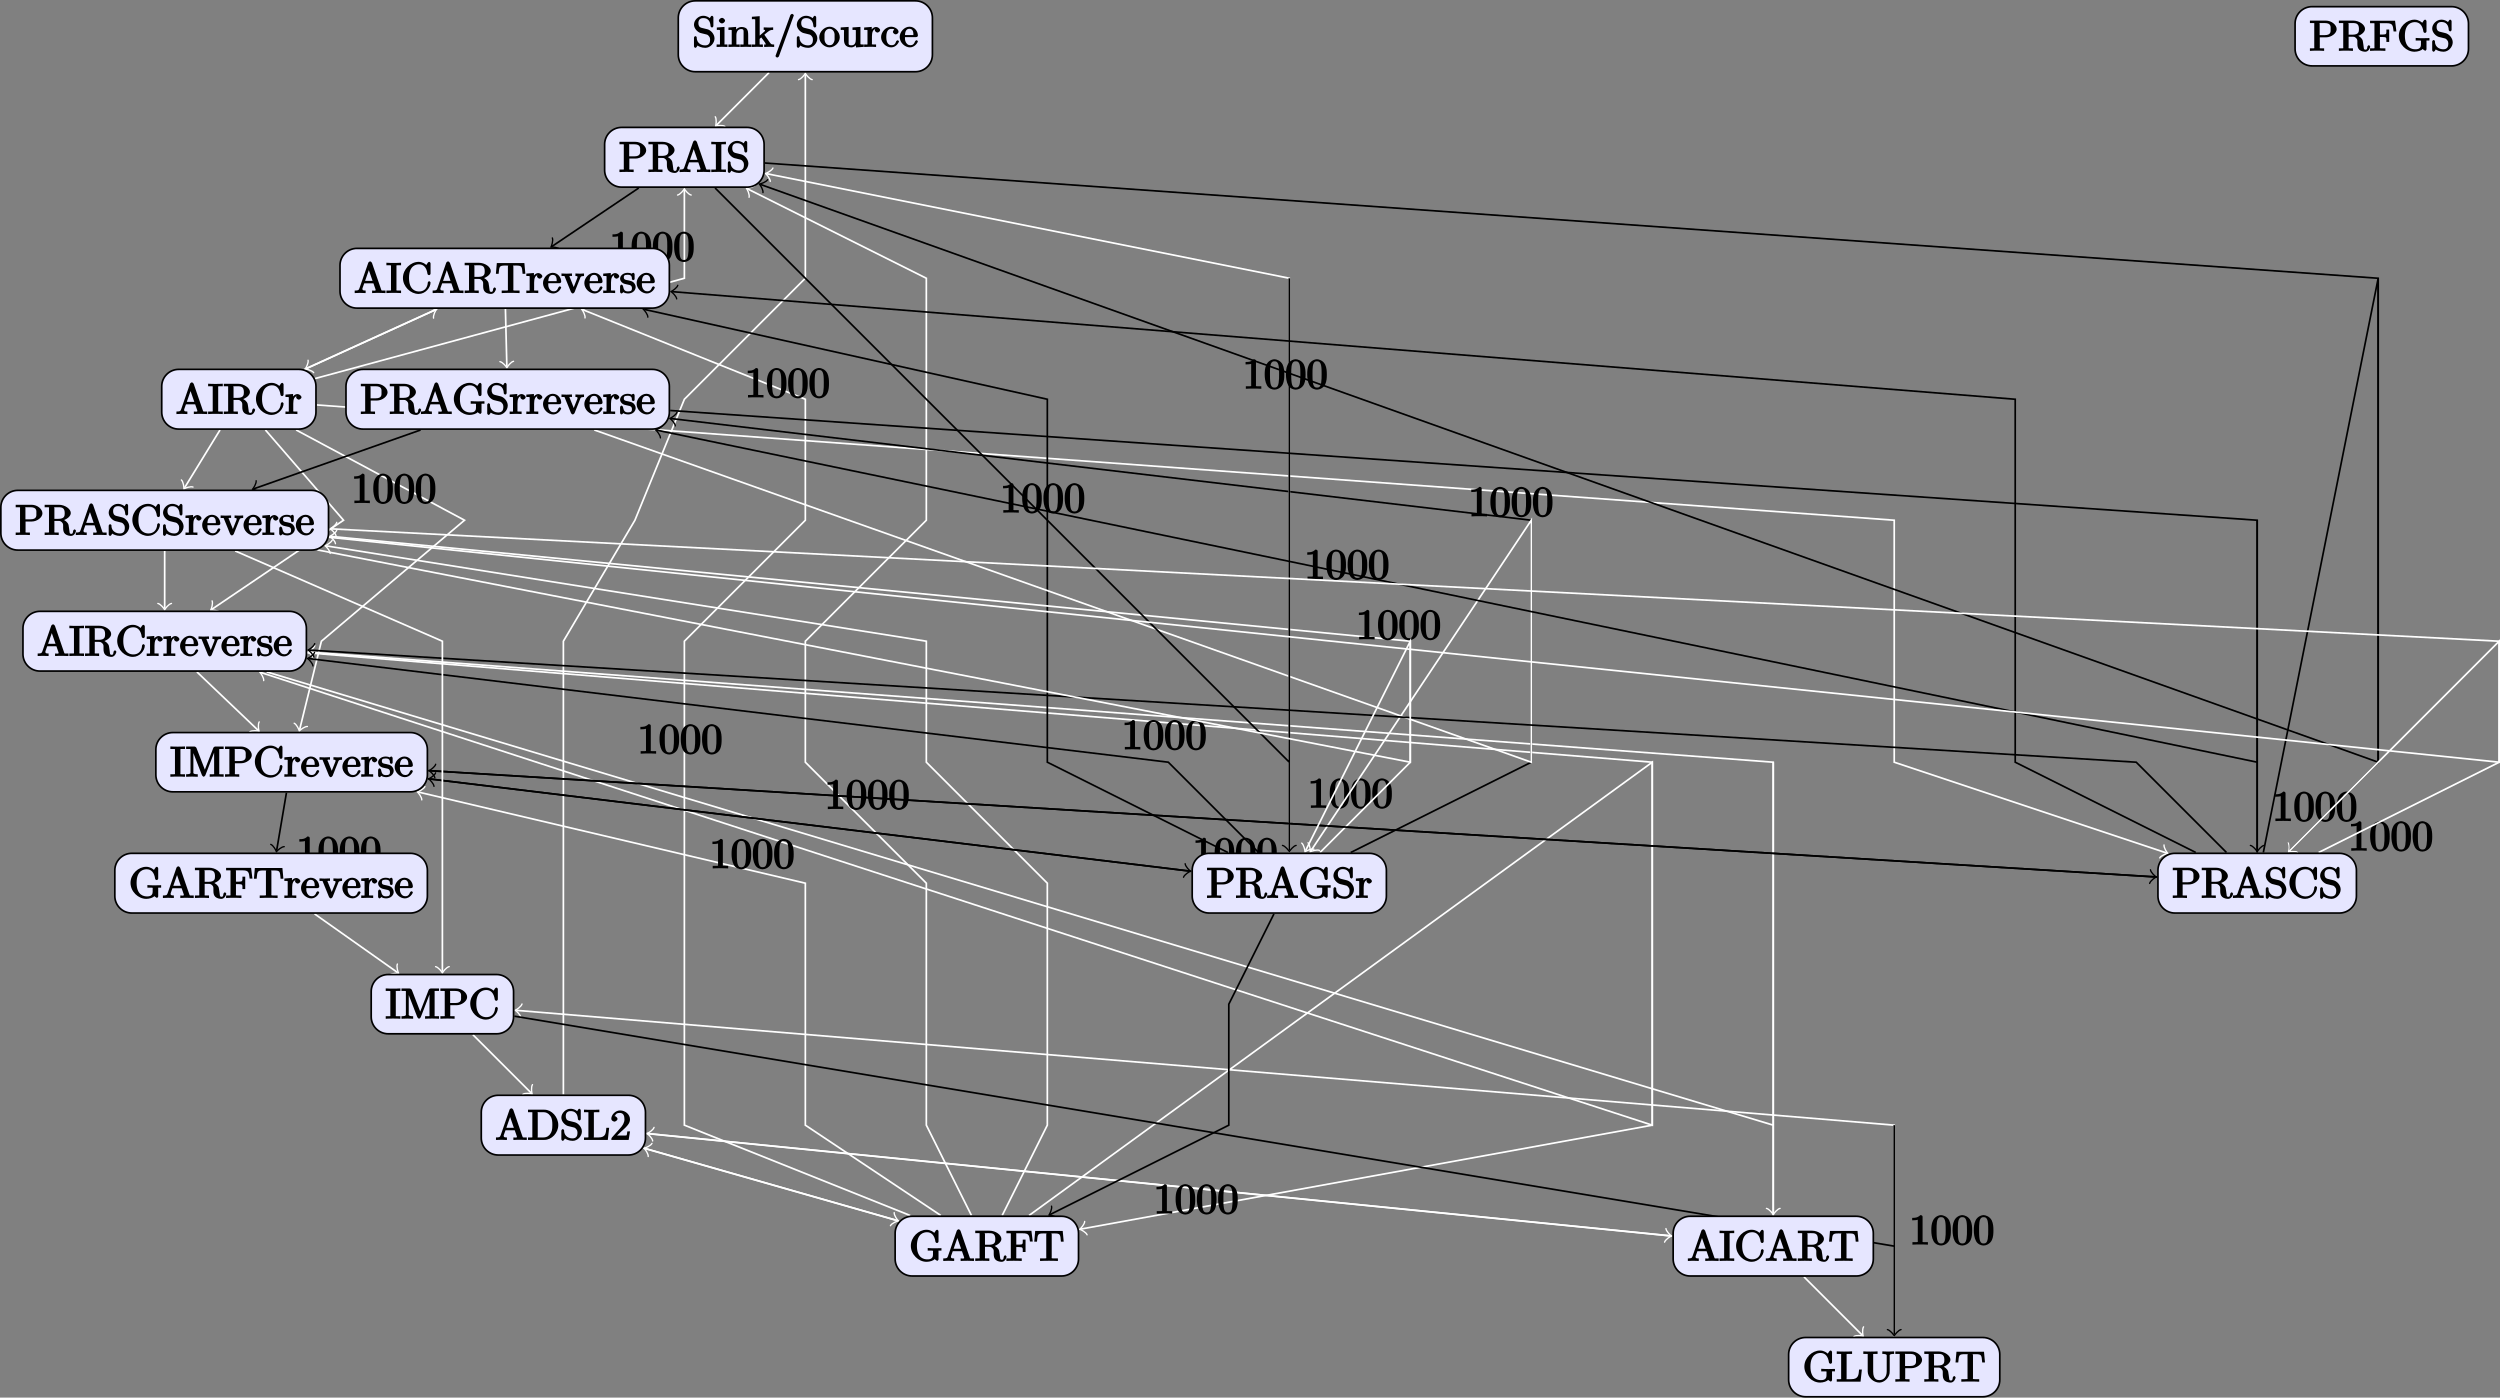 <?xml version="1.0" encoding="UTF-8"?>
<svg xmlns="http://www.w3.org/2000/svg" xmlns:xlink="http://www.w3.org/1999/xlink" width="585.739pt" height="327.453pt" viewBox="0 0 585.739 327.453" version="1.1">
<rect x="0" y="0" width="585.739" height="327.453" fill="#808080" stroke="none"/>
<defs>
<g>
<symbol overflow="visible" id="glyph0-0">
<path style="stroke:none;" d=""/>
</symbol>
<symbol overflow="visible" id="glyph0-1">
<path style="stroke:none;" d="M 4.375 -0.125 L 4.375 -0.578 L 3.859 -0.578 C 2.953 -0.578 3.125 -0.547 3.125 -0.922 L 3.125 -6.516 C 3.125 -6.75 2.938 -6.906 2.594 -6.906 C 1.938 -6.234 1.203 -6.266 0.688 -6.266 L 0.688 -5.688 C 1.094 -5.688 1.812 -5.734 2 -5.828 L 2 -0.922 C 2 -0.562 2.156 -0.578 1.266 -0.578 L 0.75 -0.578 L 0.75 0.016 C 1.297 -0.031 2.156 -0.031 2.562 -0.031 C 2.953 -0.031 3.828 -0.031 4.375 0.016 Z M 4.375 -0.125 "/>
</symbol>
<symbol overflow="visible" id="glyph0-2">
<path style="stroke:none;" d="M 4.781 -3.312 C 4.781 -4.109 4.734 -4.922 4.391 -5.656 C 3.922 -6.609 2.906 -6.906 2.5 -6.906 C 1.891 -6.906 0.969 -6.516 0.562 -5.578 C 0.234 -4.891 0.188 -4.109 0.188 -3.312 C 0.188 -2.578 0.297 -1.578 0.703 -0.828 C 1.125 -0.016 2 0.219 2.484 0.219 C 3.016 0.219 3.984 -0.125 4.422 -1.062 C 4.734 -1.75 4.781 -2.531 4.781 -3.312 Z M 3.562 -3.438 C 3.562 -2.688 3.562 -2.016 3.453 -1.375 C 3.297 -0.422 2.938 -0.266 2.484 -0.266 C 2.094 -0.266 1.703 -0.375 1.531 -1.328 C 1.422 -1.938 1.422 -2.844 1.422 -3.438 C 1.422 -4.078 1.422 -4.734 1.5 -5.281 C 1.688 -6.453 2.234 -6.422 2.484 -6.422 C 2.812 -6.422 3.266 -6.375 3.453 -5.391 C 3.562 -4.828 3.562 -4.062 3.562 -3.438 Z M 3.562 -3.438 "/>
</symbol>
<symbol overflow="visible" id="glyph0-3">
<path style="stroke:none;" d="M 5.172 -1.984 C 5.172 -2.984 4.312 -3.938 3.484 -4.141 L 2.203 -4.453 C 1.578 -4.594 1.391 -5 1.391 -5.578 C 1.391 -6.266 1.734 -6.75 2.516 -6.75 C 4.172 -6.75 4.203 -5.25 4.25 -4.797 C 4.266 -4.734 4.469 -4.547 4.578 -4.547 C 4.703 -4.547 4.906 -4.719 4.906 -4.922 L 4.906 -6.922 C 4.906 -7.094 4.703 -7.297 4.594 -7.297 C 4.531 -7.297 4.375 -7.25 4.312 -7.125 L 4.062 -6.734 C 3.938 -6.844 3.391 -7.297 2.5 -7.297 C 1.391 -7.297 0.359 -6.281 0.359 -5.219 C 0.359 -4.391 1.094 -3.531 1.859 -3.266 C 1.969 -3.234 2.484 -3.109 3.188 -2.938 C 3.453 -2.875 3.609 -2.844 3.891 -2.469 C 4.094 -2.219 4.141 -1.969 4.141 -1.641 C 4.141 -0.938 3.844 -0.359 3 -0.359 C 2.719 -0.359 2.094 -0.375 1.562 -0.859 C 0.984 -1.391 1.016 -1.938 1 -2.297 C 1 -2.391 0.719 -2.531 0.688 -2.531 C 0.562 -2.531 0.359 -2.328 0.359 -2.141 L 0.359 -0.156 C 0.359 0.016 0.562 0.219 0.672 0.219 C 0.734 0.219 0.891 0.156 0.953 0.047 C 0.953 0.047 0.984 0.016 1.203 -0.328 C 1.344 -0.172 2.125 0.219 3.016 0.219 C 4.172 0.219 5.172 -0.891 5.172 -1.984 Z M 5.172 -1.984 "/>
</symbol>
<symbol overflow="visible" id="glyph0-4">
<path style="stroke:none;" d="M 2.656 -0.125 L 2.656 -0.578 C 1.797 -0.578 1.969 -0.484 1.969 -0.875 L 1.969 -4.688 L 0.172 -4.547 L 0.172 -3.984 C 1.016 -3.984 0.906 -4.062 0.906 -3.562 L 0.906 -0.891 C 0.906 -0.438 1 -0.578 0.125 -0.578 L 0.125 0.016 L 1.422 -0.031 C 1.781 -0.031 2.125 -0.016 2.656 0.016 Z M 2.109 -6.156 C 2.109 -6.422 1.688 -6.812 1.391 -6.812 C 1.047 -6.812 0.641 -6.406 0.641 -6.156 C 0.641 -5.875 1.078 -5.5 1.375 -5.5 C 1.719 -5.5 2.109 -5.906 2.109 -6.156 Z M 2.109 -6.156 "/>
</symbol>
<symbol overflow="visible" id="glyph0-5">
<path style="stroke:none;" d="M 5.531 -0.125 L 5.531 -0.578 C 4.812 -0.578 4.766 -0.438 4.75 -0.734 L 4.75 -2.641 C 4.75 -3.5 4.688 -3.906 4.391 -4.266 C 4.25 -4.438 3.781 -4.672 3.203 -4.672 C 2.469 -4.672 1.797 -4.109 1.531 -3.484 L 1.922 -3.484 L 1.922 -4.688 L 0.125 -4.547 L 0.125 -3.984 C 1.016 -3.984 0.891 -4.047 0.891 -3.562 L 0.891 -0.891 C 0.891 -0.438 0.984 -0.578 0.125 -0.578 L 0.125 0.016 L 1.453 -0.031 L 2.766 0.016 L 2.766 -0.578 C 1.891 -0.578 1.984 -0.438 1.984 -0.891 L 1.984 -2.719 C 1.984 -3.766 2.5 -4.188 3.125 -4.188 C 3.766 -4.188 3.672 -3.781 3.672 -3.203 L 3.672 -0.891 C 3.672 -0.438 3.766 -0.578 2.891 -0.578 L 2.891 0.016 L 4.219 -0.031 L 5.531 0.016 Z M 5.531 -0.125 "/>
</symbol>
<symbol overflow="visible" id="glyph0-6">
<path style="stroke:none;" d="M 5.297 -0.125 L 5.297 -0.578 C 4.719 -0.578 4.641 -0.531 4.266 -1.062 L 3 -2.844 C 2.984 -2.875 3 -2.828 3 -2.859 C 3 -2.906 3.656 -3.406 3.75 -3.484 C 4.375 -4 4.656 -3.984 5.062 -3.984 L 5.062 -4.578 C 4.578 -4.531 4.453 -4.531 4.172 -4.531 C 3.812 -4.531 3.188 -4.562 2.844 -4.578 L 2.844 -4 C 3.234 -3.984 3.141 -4 3.141 -3.875 C 3.141 -3.672 3.062 -3.656 2.984 -3.578 L 1.906 -2.656 L 1.906 -7.203 L 0.078 -7.062 L 0.078 -6.5 C 0.984 -6.5 0.859 -6.562 0.859 -6.078 L 0.859 -0.891 C 0.859 -0.438 0.953 -0.578 0.078 -0.578 L 0.078 0.016 L 1.359 -0.031 L 2.656 0.016 L 2.656 -0.578 C 1.797 -0.578 1.891 -0.438 1.891 -0.891 L 1.891 -1.875 L 2.281 -2.219 C 2.953 -1.312 3.312 -0.844 3.312 -0.672 C 3.312 -0.484 3.344 -0.578 2.953 -0.578 L 2.953 0.016 L 4.234 -0.031 C 4.516 -0.031 4.812 -0.016 5.297 0.016 Z M 5.297 -0.125 "/>
</symbol>
<symbol overflow="visible" id="glyph0-7">
<path style="stroke:none;" d="M 4.641 -7.406 C 4.641 -7.516 4.344 -7.75 4.234 -7.75 C 4.141 -7.75 3.875 -7.562 3.844 -7.484 L 0.328 2.172 C 0.422 2.016 0.359 2.141 0.359 2.156 C 0.359 2.266 0.641 2.5 0.75 2.5 C 0.844 2.5 1.109 2.312 1.141 2.234 L 4.656 -7.422 C 4.578 -7.266 4.641 -7.391 4.641 -7.406 Z M 4.641 -7.406 "/>
</symbol>
<symbol overflow="visible" id="glyph0-8">
<path style="stroke:none;" d="M 4.891 -2.266 C 4.891 -3.531 3.703 -4.734 2.5 -4.734 C 1.25 -4.734 0.078 -3.516 0.078 -2.266 C 0.078 -0.984 1.312 0.109 2.484 0.109 C 3.688 0.109 4.891 -1 4.891 -2.266 Z M 3.672 -2.344 C 3.672 -1.984 3.734 -1.547 3.516 -1.109 L 3.453 -1 C 3.234 -0.562 2.984 -0.406 2.5 -0.406 C 2.062 -0.406 1.766 -0.578 1.5 -1.031 C 1.25 -1.469 1.312 -1.984 1.312 -2.344 C 1.312 -2.734 1.25 -3.188 1.484 -3.625 C 1.75 -4.078 2.078 -4.25 2.484 -4.25 C 2.922 -4.25 3.203 -4.062 3.469 -3.641 C 3.734 -3.203 3.672 -2.719 3.672 -2.344 Z M 3.672 -2.344 "/>
</symbol>
<symbol overflow="visible" id="glyph0-9">
<path style="stroke:none;" d="M 5.531 -0.125 L 5.531 -0.578 C 4.641 -0.578 4.75 -0.516 4.75 -1 L 4.75 -4.688 L 2.891 -4.562 L 2.891 -3.984 C 3.781 -3.984 3.672 -4.047 3.672 -3.562 L 3.672 -1.781 C 3.672 -0.922 3.391 -0.375 2.656 -0.375 C 1.828 -0.375 1.984 -0.703 1.984 -1.219 L 1.984 -4.688 L 0.125 -4.562 L 0.125 -3.984 C 1.094 -3.984 0.891 -4.094 0.891 -3.203 L 0.891 -1.703 C 0.891 -0.922 1.094 0.109 2.609 0.109 C 3.172 0.109 3.812 -0.297 4.094 -0.922 L 3.703 -0.922 L 3.703 0.125 L 5.531 -0.016 Z M 5.531 -0.125 "/>
</symbol>
<symbol overflow="visible" id="glyph0-10">
<path style="stroke:none;" d="M 3.828 -3.922 C 3.828 -4.25 3.312 -4.672 2.891 -4.672 C 2.156 -4.672 1.609 -3.875 1.469 -3.438 L 1.859 -3.438 L 1.859 -4.688 L 0.078 -4.547 L 0.078 -3.984 C 0.984 -3.984 0.859 -4.047 0.859 -3.562 L 0.859 -0.891 C 0.859 -0.438 0.953 -0.578 0.078 -0.578 L 0.078 0.016 L 1.422 -0.031 C 1.812 -0.031 2.281 -0.031 2.875 0.016 L 2.875 -0.578 L 2.469 -0.578 C 1.734 -0.578 1.906 -0.547 1.906 -0.906 L 1.906 -2.438 C 1.906 -3.422 2.141 -4.188 2.891 -4.188 C 2.953 -4.188 2.844 -4.234 2.625 -4.328 C 2.969 -4.438 2.578 -4.172 2.578 -3.922 C 2.578 -3.641 2.984 -3.359 3.203 -3.359 C 3.375 -3.359 3.828 -3.609 3.828 -3.922 Z M 3.828 -3.922 "/>
</symbol>
<symbol overflow="visible" id="glyph0-11">
<path style="stroke:none;" d="M 4.344 -1.312 C 4.344 -1.422 4.031 -1.562 4 -1.562 C 3.922 -1.562 3.703 -1.375 3.672 -1.312 C 3.391 -0.391 2.938 -0.406 2.578 -0.406 C 2.047 -0.406 1.359 -0.703 1.359 -2.297 C 1.359 -3.922 1.984 -4.219 2.516 -4.219 C 2.609 -4.219 3.094 -4.25 3.234 -4.094 C 3.172 -4.094 2.906 -3.656 2.906 -3.516 C 2.906 -3.266 3.297 -2.938 3.562 -2.938 C 3.828 -2.938 4.234 -3.234 4.234 -3.531 C 4.234 -4.203 3.266 -4.734 2.5 -4.734 C 1.25 -4.734 0.141 -3.516 0.141 -2.281 C 0.141 -1 1.328 0.109 2.484 0.109 C 3.812 0.109 4.344 -1.219 4.344 -1.312 Z M 4.344 -1.312 "/>
</symbol>
<symbol overflow="visible" id="glyph0-12">
<path style="stroke:none;" d="M 4.344 -1.312 C 4.344 -1.422 4.062 -1.578 4 -1.578 C 3.922 -1.578 3.703 -1.375 3.672 -1.297 C 3.328 -0.266 2.625 -0.406 2.531 -0.406 C 2.031 -0.406 1.781 -0.672 1.547 -1.031 C 1.25 -1.516 1.312 -2.078 1.312 -2.297 L 3.891 -2.297 C 4.109 -2.297 4.344 -2.438 4.344 -2.641 C 4.344 -3.625 3.594 -4.734 2.359 -4.734 C 1.203 -4.734 0.078 -3.562 0.078 -2.328 C 0.078 -0.984 1.328 0.109 2.469 0.109 C 3.688 0.109 4.344 -1.125 4.344 -1.312 Z M 3.484 -2.781 L 1.312 -2.781 C 1.375 -4.125 2.016 -4.25 2.359 -4.25 C 3.375 -4.25 3.281 -3.031 3.281 -2.781 Z M 3.484 -2.781 "/>
</symbol>
<symbol overflow="visible" id="glyph0-13">
<path style="stroke:none;" d="M 7.344 -0.125 L 7.344 -0.578 L 6.969 -0.578 C 6.375 -0.578 6.438 -0.516 6.312 -0.844 L 4.172 -7.062 C 4.109 -7.203 3.891 -7.406 3.734 -7.406 C 3.578 -7.406 3.344 -7.203 3.297 -7.062 L 1.234 -1.109 C 1.062 -0.594 0.859 -0.594 0.125 -0.578 L 0.125 0.016 L 1.328 -0.031 L 2.688 0.016 L 2.688 -0.578 C 1.984 -0.578 1.938 -0.688 1.938 -0.953 C 1.938 -0.984 1.891 -0.984 1.969 -1.172 L 2.359 -2.266 L 4.516 -2.266 L 5 -0.875 C 5.016 -0.844 5.031 -0.781 5.031 -0.734 C 5.031 -0.438 4.672 -0.578 4.203 -0.578 L 4.203 0.016 C 4.766 -0.031 5.469 -0.031 5.844 -0.031 L 7.344 0.016 Z M 4.562 -2.844 L 2.562 -2.844 L 3.641 -5.953 L 3.234 -5.953 L 4.312 -2.844 Z M 4.562 -2.844 "/>
</symbol>
<symbol overflow="visible" id="glyph0-14">
<path style="stroke:none;" d="M 7.25 -3.484 C 7.25 -5.375 5.703 -7.078 4 -7.078 L 0.156 -7.078 L 0.156 -6.5 L 0.594 -6.5 C 1.359 -6.5 1.172 -6.516 1.172 -6.156 L 1.172 -0.906 C 1.172 -0.547 1.359 -0.578 0.594 -0.578 L 0.156 -0.578 L 0.156 0 L 4 0 C 5.672 0 7.25 -1.609 7.25 -3.484 Z M 5.859 -3.484 C 5.859 -2.375 5.719 -1.875 5.359 -1.391 C 5.156 -1.109 4.734 -0.578 3.734 -0.578 L 2.719 -0.578 C 2.25 -0.578 2.438 -0.516 2.438 -0.844 L 2.438 -6.234 C 2.438 -6.562 2.25 -6.5 2.719 -6.5 L 3.719 -6.5 C 4.344 -6.5 4.891 -6.312 5.391 -5.609 C 5.828 -5.031 5.859 -4.25 5.859 -3.484 Z M 5.859 -3.484 "/>
</symbol>
<symbol overflow="visible" id="glyph0-15">
<path style="stroke:none;" d="M 5.797 -2.844 L 5.359 -2.844 C 5.25 -1.688 5.297 -0.578 3.547 -0.578 L 2.734 -0.578 C 2.266 -0.578 2.438 -0.516 2.438 -0.844 L 2.438 -6.156 C 2.438 -6.484 2.25 -6.5 3.188 -6.5 L 3.719 -6.5 L 3.719 -7.094 C 3.156 -7.047 2.25 -7.047 1.844 -7.047 C 1.453 -7.047 0.672 -7.047 0.125 -7.094 L 0.125 -6.5 L 0.562 -6.5 C 1.328 -6.5 1.156 -6.516 1.156 -6.156 L 1.156 -0.906 C 1.156 -0.547 1.328 -0.578 0.562 -0.578 L 0.125 -0.578 L 0.125 0 L 5.703 0 L 6.016 -2.844 Z M 5.797 -2.844 "/>
</symbol>
<symbol overflow="visible" id="glyph0-16">
<path style="stroke:none;" d="M 4.469 -2 L 4.047 -2 C 3.984 -1.562 3.969 -1.219 3.875 -1.078 C 3.797 -1 3.281 -1.031 3.062 -1.031 L 1.641 -1.031 L 2.469 -1.828 C 4.016 -3.203 4.672 -3.844 4.672 -4.828 C 4.672 -5.969 3.578 -6.906 2.359 -6.906 C 1.234 -6.906 0.297 -5.859 0.297 -4.969 C 0.297 -4.406 1 -4.281 1.031 -4.281 C 1.203 -4.281 1.75 -4.531 1.75 -4.938 C 1.75 -5.188 1.359 -5.594 1.016 -5.594 C 0.938 -5.594 0.922 -5.594 1.172 -5.672 C 1.312 -6.094 1.656 -6.328 2.234 -6.328 C 3.141 -6.328 3.375 -5.656 3.375 -4.828 C 3.375 -4.031 2.938 -3.344 2.375 -2.734 L 0.469 -0.594 C 0.359 -0.484 0.297 -0.375 0.297 0 L 4.359 0 L 4.688 -2 Z M 4.469 -2 "/>
</symbol>
<symbol overflow="visible" id="glyph0-17">
<path style="stroke:none;" d="M 3.516 -0.125 L 3.516 -0.578 L 3.062 -0.578 C 2.266 -0.578 2.438 -0.547 2.438 -0.906 L 2.438 -6.156 C 2.438 -6.516 2.266 -6.5 3.062 -6.5 L 3.516 -6.5 L 3.516 -7.094 C 2.969 -7.047 2.188 -7.047 1.797 -7.047 C 1.422 -7.047 0.625 -7.047 0.078 -7.094 L 0.078 -6.5 L 0.531 -6.5 C 1.328 -6.5 1.156 -6.516 1.156 -6.156 L 1.156 -0.906 C 1.156 -0.547 1.328 -0.578 0.531 -0.578 L 0.078 -0.578 L 0.078 0.016 C 0.625 -0.031 1.422 -0.031 1.797 -0.031 C 2.188 -0.031 2.969 -0.031 3.516 0.016 Z M 3.516 -0.125 "/>
</symbol>
<symbol overflow="visible" id="glyph0-18">
<path style="stroke:none;" d="M 6.828 -2.453 C 6.828 -2.547 6.625 -2.766 6.5 -2.766 C 6.391 -2.766 6.188 -2.562 6.188 -2.469 C 6.094 -1.031 5.234 -0.359 4.141 -0.359 C 3.531 -0.359 1.781 -0.562 1.781 -3.531 C 1.781 -6.516 3.531 -6.719 4.141 -6.719 C 5.219 -6.719 5.906 -5.938 6.109 -4.484 C 6.125 -4.344 6.328 -4.188 6.469 -4.188 C 6.625 -4.188 6.828 -4.344 6.828 -4.562 L 6.828 -6.922 C 6.828 -7.094 6.625 -7.297 6.516 -7.297 C 6.484 -7.297 6.297 -7.25 6.219 -7.141 L 5.828 -6.562 C 5.625 -6.766 4.984 -7.297 4.031 -7.297 C 2.156 -7.297 0.359 -5.578 0.359 -3.531 C 0.359 -1.469 2.172 0.219 4.031 0.219 C 5.656 0.219 6.828 -1.297 6.828 -2.453 Z M 6.828 -2.453 "/>
</symbol>
<symbol overflow="visible" id="glyph0-19">
<path style="stroke:none;" d="M 7.5 -1 C 7.5 -1.062 7.297 -1.312 7.172 -1.312 C 7.062 -1.312 6.859 -1.094 6.844 -1.016 C 6.781 -0.312 6.641 -0.266 6.391 -0.266 C 5.906 -0.266 6.016 -0.641 5.875 -1.562 L 5.75 -2.359 C 5.578 -3 4.891 -3.469 4.344 -3.656 L 4.344 -3.391 C 5.297 -3.625 6.281 -4.359 6.281 -5.141 C 6.281 -6.094 4.938 -7.078 3.484 -7.078 L 0.156 -7.078 L 0.156 -6.5 L 0.594 -6.5 C 1.359 -6.5 1.172 -6.516 1.172 -6.156 L 1.172 -0.906 C 1.172 -0.547 1.359 -0.578 0.594 -0.578 L 0.156 -0.578 L 0.156 0.016 C 0.703 -0.031 1.422 -0.031 1.797 -0.031 C 2.188 -0.031 2.906 -0.031 3.453 0.016 L 3.453 -0.578 L 3.016 -0.578 C 2.25 -0.578 2.438 -0.547 2.438 -0.906 L 2.438 -3.297 L 3.375 -3.297 C 3.531 -3.297 3.812 -3.344 4.172 -3 C 4.547 -2.641 4.484 -2.422 4.484 -1.75 C 4.484 -1.109 4.547 -0.625 4.953 -0.234 C 5.359 0.125 6.047 0.219 6.344 0.219 C 7.125 0.219 7.5 -0.734 7.5 -1 Z M 4.859 -5.141 C 4.859 -4.453 4.812 -3.781 3.344 -3.781 L 2.438 -3.781 L 2.438 -6.234 C 2.438 -6.453 2.234 -6.453 2.453 -6.484 C 2.547 -6.5 2.844 -6.5 3.047 -6.5 C 3.938 -6.5 4.859 -6.594 4.859 -5.141 Z M 4.859 -5.141 "/>
</symbol>
<symbol overflow="visible" id="glyph0-20">
<path style="stroke:none;" d="M 7.031 -4.641 L 6.812 -7.016 L 0.359 -7.016 L 0.141 -4.5 L 0.781 -4.5 C 0.953 -6.234 0.891 -6.438 2.406 -6.438 C 2.578 -6.438 2.844 -6.438 2.938 -6.422 C 3.156 -6.375 2.953 -6.406 2.953 -6.172 L 2.953 -0.922 C 2.953 -0.578 3.156 -0.578 2.109 -0.578 L 1.5 -0.578 L 1.5 0.016 C 2.109 -0.031 3.125 -0.031 3.594 -0.031 C 4.047 -0.031 5.078 -0.031 5.688 0.016 L 5.688 -0.578 L 5.078 -0.578 C 4.031 -0.578 4.234 -0.578 4.234 -0.922 L 4.234 -6.172 C 4.234 -6.375 4.031 -6.375 4.219 -6.422 C 4.328 -6.438 4.594 -6.438 4.781 -6.438 C 6.297 -6.438 6.234 -6.234 6.391 -4.5 L 7.031 -4.5 Z M 7.031 -4.641 "/>
</symbol>
<symbol overflow="visible" id="glyph0-21">
<path style="stroke:none;" d="M 5.266 -4.109 L 5.266 -4.578 C 4.828 -4.547 4.547 -4.531 4.312 -4.531 L 3.25 -4.578 L 3.25 -3.984 C 3.812 -3.984 3.734 -3.875 3.734 -3.688 C 3.734 -3.594 3.703 -3.562 3.672 -3.453 L 2.656 -0.906 L 3.047 -0.906 L 1.938 -3.688 C 1.875 -3.812 1.812 -3.766 1.812 -3.766 L 1.875 -3.859 C 1.875 -4.109 2.062 -3.984 2.438 -3.984 L 2.438 -4.578 L 1.156 -4.531 C 0.891 -4.531 0.484 -4.547 -0.016 -4.578 L -0.016 -3.984 C 0.812 -3.984 0.656 -4.062 0.781 -3.75 L 2.219 -0.203 C 2.281 -0.062 2.5 0.109 2.625 0.109 C 2.766 0.109 3 -0.109 3.047 -0.203 L 4.344 -3.453 C 4.438 -3.672 4.406 -3.984 5.266 -3.984 Z M 5.266 -4.109 "/>
</symbol>
<symbol overflow="visible" id="glyph0-22">
<path style="stroke:none;" d="M 3.781 -1.406 C 3.781 -1.938 3.422 -2.328 3.312 -2.453 C 2.984 -2.766 2.453 -2.891 2.031 -2.969 C 1.469 -3.078 1 -3.078 1 -3.656 C 1 -4 1.062 -4.281 1.922 -4.281 C 3.016 -4.281 2.875 -3.516 2.891 -3.203 C 2.906 -3.109 3.344 -3.016 3.344 -3.016 L 3.203 -2.984 C 3.344 -2.984 3.531 -3.156 3.531 -3.344 L 3.531 -4.359 C 3.531 -4.531 3.344 -4.734 3.234 -4.734 C 3.188 -4.734 3.016 -4.688 2.891 -4.578 C 2.859 -4.531 2.766 -4.453 2.844 -4.516 C 2.625 -4.688 2.078 -4.734 1.922 -4.734 C 0.703 -4.734 0.125 -3.922 0.125 -3.375 C 0.125 -3.016 0.344 -2.656 0.625 -2.438 C 0.938 -2.172 1.359 -2.078 2.078 -1.938 C 2.297 -1.891 2.906 -1.859 2.906 -1.141 C 2.906 -0.641 2.766 -0.375 1.984 -0.375 C 1.141 -0.375 0.984 -0.812 0.797 -1.656 C 0.766 -1.781 0.562 -1.969 0.453 -1.969 C 0.328 -1.969 0.125 -1.75 0.125 -1.578 L 0.125 -0.266 C 0.125 -0.094 0.328 0.109 0.438 0.109 C 0.484 0.109 0.641 0.062 0.828 -0.125 C 0.844 -0.156 0.844 -0.172 0.891 -0.219 C 1.188 0.062 1.781 0.109 1.984 0.109 C 3.125 0.109 3.781 -0.688 3.781 -1.406 Z M 3.781 -1.406 "/>
</symbol>
<symbol overflow="visible" id="glyph0-23">
<path style="stroke:none;" d="M 7.531 -2.547 L 7.531 -2.984 L 6.109 -2.953 C 5.719 -2.953 4.859 -2.953 4.312 -3.016 L 4.312 -2.406 L 4.828 -2.406 C 5.719 -2.406 5.547 -2.438 5.547 -2.062 L 5.547 -1.422 C 5.547 -0.312 4.484 -0.359 4.203 -0.359 C 3.562 -0.359 1.781 -0.562 1.781 -3.531 C 1.781 -6.516 3.547 -6.719 4.141 -6.719 C 5.219 -6.719 5.922 -5.953 6.125 -4.484 C 6.141 -4.344 6.344 -4.188 6.484 -4.188 C 6.641 -4.188 6.844 -4.344 6.844 -4.562 L 6.844 -6.922 C 6.844 -7.094 6.641 -7.297 6.531 -7.297 C 6.484 -7.297 6.312 -7.25 6.234 -7.141 L 5.844 -6.562 C 5.688 -6.719 5.016 -7.297 4.031 -7.297 C 2.172 -7.297 0.359 -5.578 0.359 -3.531 C 0.359 -1.5 2.156 0.219 4.047 0.219 C 4.781 0.219 5.719 -0.078 5.906 -0.422 C 5.906 -0.453 6.438 -0.016 6.547 -0.016 C 6.641 -0.016 6.844 -0.219 6.844 -0.375 L 6.844 -2.109 C 6.844 -2.5 6.672 -2.406 7.531 -2.406 Z M 7.531 -2.547 "/>
</symbol>
<symbol overflow="visible" id="glyph0-24">
<path style="stroke:none;" d="M 6.281 -4.672 L 5.984 -7.047 L 0.125 -7.047 L 0.125 -6.469 L 0.562 -6.469 C 1.328 -6.469 1.156 -6.484 1.156 -6.125 L 1.156 -0.906 C 1.156 -0.547 1.328 -0.578 0.562 -0.578 L 0.125 -0.578 L 0.125 0.016 C 0.672 -0.031 1.453 -0.031 1.844 -0.031 C 2.25 -0.031 3.156 -0.031 3.719 0.016 L 3.719 -0.578 L 3.188 -0.578 C 2.25 -0.578 2.438 -0.562 2.438 -0.922 L 2.438 -3.234 L 3.094 -3.234 C 4.062 -3.234 3.953 -3.047 3.953 -2.078 L 4.609 -2.078 L 4.609 -4.984 L 3.953 -4.984 C 3.953 -4 4.062 -3.812 3.094 -3.812 L 2.438 -3.812 L 2.438 -6.203 C 2.438 -6.531 2.266 -6.469 2.734 -6.469 L 3.922 -6.469 C 5.422 -6.469 5.469 -6.047 5.641 -4.531 L 6.297 -4.531 Z M 6.281 -4.672 "/>
</symbol>
<symbol overflow="visible" id="glyph0-25">
<path style="stroke:none;" d="M 7.344 -6.625 L 7.344 -7.094 L 5.969 -7.047 L 4.578 -7.094 L 4.578 -6.5 C 5.797 -6.5 5.609 -6.156 5.609 -5.891 L 5.609 -2.438 C 5.609 -1.016 4.828 -0.359 3.891 -0.359 C 3.422 -0.359 2.438 -0.469 2.438 -2.359 L 2.438 -6.156 C 2.438 -6.516 2.266 -6.5 3.031 -6.5 L 3.469 -6.5 L 3.469 -7.094 C 2.922 -7.047 2.188 -7.047 1.797 -7.047 C 1.422 -7.047 0.672 -7.047 0.125 -7.094 L 0.125 -6.5 L 0.562 -6.5 C 1.328 -6.5 1.156 -6.516 1.156 -6.156 L 1.156 -2.406 C 1.156 -1 2.516 0.219 3.875 0.219 C 5.016 0.219 6.109 -0.844 6.281 -1.969 C 6.312 -2.172 6.312 -2.266 6.312 -2.656 L 6.312 -5.859 C 6.312 -6.188 6.109 -6.5 7.344 -6.5 Z M 7.344 -6.625 "/>
</symbol>
<symbol overflow="visible" id="glyph0-26">
<path style="stroke:none;" d="M 6.422 -5.078 C 6.422 -6.062 5.234 -7.078 3.875 -7.078 L 0.156 -7.078 L 0.156 -6.5 L 0.594 -6.5 C 1.359 -6.5 1.172 -6.516 1.172 -6.156 L 1.172 -0.906 C 1.172 -0.547 1.359 -0.578 0.594 -0.578 L 0.156 -0.578 L 0.156 0.016 C 0.703 -0.031 1.438 -0.031 1.812 -0.031 C 2.188 -0.031 2.938 -0.031 3.484 0.016 L 3.484 -0.578 L 3.047 -0.578 C 2.281 -0.578 2.469 -0.547 2.469 -0.906 L 2.469 -3.156 L 3.953 -3.156 C 5.141 -3.156 6.422 -4.094 6.422 -5.078 Z M 5 -5.078 C 5 -4.609 5.188 -3.672 3.609 -3.672 L 2.438 -3.672 L 2.438 -6.234 C 2.438 -6.562 2.25 -6.5 2.719 -6.5 L 3.609 -6.5 C 5.188 -6.5 5 -5.578 5 -5.078 Z M 5 -5.078 "/>
</symbol>
<symbol overflow="visible" id="glyph0-27">
<path style="stroke:none;" d="M 8.969 -0.125 L 8.969 -0.578 L 8.516 -0.578 C 7.75 -0.578 7.938 -0.547 7.938 -0.906 L 7.938 -6.156 C 7.938 -6.516 7.75 -6.5 8.516 -6.5 L 8.969 -6.5 L 8.969 -7.078 L 7.078 -7.078 C 6.812 -7.078 6.625 -6.922 6.547 -6.75 L 4.359 -1.141 L 4.766 -1.141 L 2.609 -6.719 C 2.516 -6.938 2.281 -7.078 2.047 -7.078 L 0.172 -7.078 L 0.172 -6.5 L 0.609 -6.5 C 1.375 -6.5 1.203 -6.516 1.203 -6.156 L 1.203 -1.172 C 1.203 -0.906 1.391 -0.578 0.172 -0.578 L 0.172 0.016 L 1.531 -0.031 L 2.906 0.016 L 2.906 -0.578 C 1.672 -0.578 1.875 -0.906 1.875 -1.172 L 1.875 -6.422 L 1.531 -6.422 L 3.891 -0.344 C 3.938 -0.219 4.188 0 4.281 0 C 4.391 0 4.625 -0.203 4.672 -0.312 L 7.062 -6.5 L 6.734 -6.5 L 6.734 -0.906 C 6.734 -0.547 6.906 -0.578 6.141 -0.578 L 5.703 -0.578 L 5.703 0.016 C 6.266 -0.031 6.953 -0.031 7.344 -0.031 C 7.719 -0.031 8.391 -0.031 8.969 0.016 Z M 8.969 -0.125 "/>
</symbol>
</g>
<clipPath id="clip1">
  <path d="M 71 118 L 585.738 118 L 585.738 206 L 71 206 Z M 71 118 "/>
</clipPath>
<clipPath id="clip2">
  <path d="M 71 120 L 585.738 120 L 585.738 206 L 71 206 Z M 71 120 "/>
</clipPath>
<clipPath id="clip3">
  <path d="M 419 313 L 469 313 L 469 327.453 L 419 327.453 Z M 419 313 "/>
</clipPath>
<clipPath id="clip4">
  <path d="M 413 307 L 475 307 L 475 327.453 L 413 327.453 Z M 413 307 "/>
</clipPath>
</defs>
<g id="surface1">
<path style="fill:none;stroke-width:0.399;stroke-linecap:butt;stroke-linejoin:miter;stroke:rgb(100%,100%,100%);stroke-opacity:1;stroke-miterlimit:10;" d="M -8.502 -8.503 L -20.826 -20.827 " transform="matrix(1,0,0,-1,188.689,8.501)"/>
<path style="fill:none;stroke-width:0.319;stroke-linecap:round;stroke-linejoin:round;stroke:rgb(100%,100%,100%);stroke-opacity:1;stroke-miterlimit:10;" d="M -1.196 1.595 C -1.094 0.995 -0 0.1 0.298 0.001 C -0 -0.098 -1.097 -0.996 -1.196 -1.593 " transform="matrix(-0.707,0.707,0.707,0.707,167.862,29.328)"/>
<path style="fill:none;stroke-width:0.399;stroke-linecap:butt;stroke-linejoin:miter;stroke:rgb(100%,100%,100%);stroke-opacity:1;stroke-miterlimit:10;" d="M -56.693 -247.925 L -56.693 -141.733 L -39.931 -113.386 L -28.345 -85.042 L -0.002 -56.694 L -0.002 -8.96 " transform="matrix(1,0,0,-1,188.689,8.501)"/>
<path style="fill:none;stroke-width:0.319;stroke-linecap:round;stroke-linejoin:round;stroke:rgb(100%,100%,100%);stroke-opacity:1;stroke-miterlimit:10;" d="M -1.196 1.595 C -1.094 0.998 -0 0.099 0.3 0.002 C -0 -0.1 -1.094 -0.995 -1.196 -1.592 " transform="matrix(0,-1,-1,0,188.689,17.46)"/>
<path style="fill:none;stroke-width:0.399;stroke-linecap:butt;stroke-linejoin:miter;stroke:rgb(100%,100%,100%);stroke-opacity:1;stroke-miterlimit:10;" d="M -37.259 -257.065 L 202.67 -281.058 " transform="matrix(1,0,0,-1,188.689,8.501)"/>
<path style="fill:none;stroke-width:0.319;stroke-linecap:round;stroke-linejoin:round;stroke:rgb(100%,100%,100%);stroke-opacity:1;stroke-miterlimit:10;" d="M -1.197 1.594 C -1.098 0.996 0 0.098 0.3 -0.002 C 0 -0.098 -1.095 -0.996 -1.196 -1.594 " transform="matrix(0.996,0.1,0.1,-0.996,391.357,289.558)"/>
<path style="fill:none;stroke-width:0.399;stroke-linecap:butt;stroke-linejoin:miter;stroke:rgb(100%,100%,100%);stroke-opacity:1;stroke-miterlimit:10;" d="M -37.97 -260.472 L 21.526 -277.472 " transform="matrix(1,0,0,-1,188.689,8.501)"/>
<path style="fill:none;stroke-width:0.319;stroke-linecap:round;stroke-linejoin:round;stroke:rgb(100%,100%,100%);stroke-opacity:1;stroke-miterlimit:10;" d="M -1.195 1.596 C -1.097 0.995 -0.001 0.099 0.299 -0.001 C -0.001 -0.099 -1.096 -0.996 -1.197 -1.593 " transform="matrix(0.963,0.275,0.275,-0.963,210.216,285.971)"/>
<path style="fill:none;stroke-width:0.399;stroke-linecap:butt;stroke-linejoin:miter;stroke:rgb(100%,100%,100%);stroke-opacity:1;stroke-miterlimit:10;" d="M 203.124 -281.104 L -36.802 -257.112 " transform="matrix(1,0,0,-1,188.689,8.501)"/>
<path style="fill:none;stroke-width:0.319;stroke-linecap:round;stroke-linejoin:round;stroke:rgb(100%,100%,100%);stroke-opacity:1;stroke-miterlimit:10;" d="M -1.194 1.592 C -1.095 0.994 -0.002 0.1 0.299 0 C -0.001 -0.1 -1.096 -0.998 -1.197 -1.593 " transform="matrix(-0.996,-0.1,-0.1,0.996,151.887,265.611)"/>
<path style="fill:none;stroke-width:0.399;stroke-linecap:butt;stroke-linejoin:miter;stroke:rgb(100%,100%,100%);stroke-opacity:1;stroke-miterlimit:10;" d="M 226.776 -276.272 L 226.776 -170.081 L -116.248 -144.28 " transform="matrix(1,0,0,-1,188.689,8.501)"/>
<path style="fill:none;stroke-width:0.319;stroke-linecap:round;stroke-linejoin:round;stroke:rgb(100%,100%,100%);stroke-opacity:1;stroke-miterlimit:10;" d="M -1.197 1.593 C -1.097 0.998 0 0.101 0.298 -0.002 C -0.001 -0.098 -1.096 -0.995 -1.196 -1.594 " transform="matrix(-0.998,-0.075,-0.075,0.998,72.441,152.782)"/>
<path style="fill:none;stroke-width:0.399;stroke-linecap:butt;stroke-linejoin:miter;stroke:rgb(100%,100%,100%);stroke-opacity:1;stroke-miterlimit:10;" d="M 233.971 -290.663 L 247.655 -304.351 " transform="matrix(1,0,0,-1,188.689,8.501)"/>
<path style="fill:none;stroke-width:0.319;stroke-linecap:round;stroke-linejoin:round;stroke:rgb(100%,100%,100%);stroke-opacity:1;stroke-miterlimit:10;" d="M -1.196 1.592 C -1.097 0.996 -0 0.098 0.298 -0.002 C -0 -0.101 -1.094 -0.996 -1.196 -1.595 " transform="matrix(0.707,0.707,0.707,-0.707,436.345,312.851)"/>
<path style="fill:none;stroke-width:0.399;stroke-linecap:butt;stroke-linejoin:miter;stroke:rgb(100%,100%,100%);stroke-opacity:1;stroke-miterlimit:10;" d="M -86.259 -63.89 L -116.943 -77.854 " transform="matrix(1,0,0,-1,188.689,8.501)"/>
<path style="fill:none;stroke-width:0.319;stroke-linecap:round;stroke-linejoin:round;stroke:rgb(100%,100%,100%);stroke-opacity:1;stroke-miterlimit:10;" d="M -1.194 1.592 C -1.098 0.996 -0.002 0.099 0.3 0 C 0.002 -0.1 -1.096 -0.997 -1.197 -1.593 " transform="matrix(-0.912,0.415,0.415,0.912,71.746,86.356)"/>
<path style="fill:none;stroke-width:0.399;stroke-linecap:butt;stroke-linejoin:miter;stroke:rgb(100%,100%,100%);stroke-opacity:1;stroke-miterlimit:10;" d="M -70.271 -63.89 L -69.935 -77.386 " transform="matrix(1,0,0,-1,188.689,8.501)"/>
<path style="fill:none;stroke-width:0.319;stroke-linecap:round;stroke-linejoin:round;stroke:rgb(100%,100%,100%);stroke-opacity:1;stroke-miterlimit:10;" d="M -1.196 1.596 C -1.097 0.996 -0.002 0.101 0.3 0 C 0.001 -0.098 -1.096 -0.997 -1.196 -1.592 " transform="matrix(0.025,1,1,-0.025,118.754,85.887)"/>
<path style="fill:none;stroke-width:0.399;stroke-linecap:butt;stroke-linejoin:miter;stroke:rgb(100%,100%,100%);stroke-opacity:1;stroke-miterlimit:10;" d="M -117.361 -78.046 L -86.677 -64.081 " transform="matrix(1,0,0,-1,188.689,8.501)"/>
<path style="fill:none;stroke-width:0.319;stroke-linecap:round;stroke-linejoin:round;stroke:rgb(100%,100%,100%);stroke-opacity:1;stroke-miterlimit:10;" d="M -1.195 1.592 C -1.095 0.994 0.002 0.101 0.299 -0 C 0.001 -0.1 -1.097 -0.997 -1.197 -1.594 " transform="matrix(0.912,-0.415,-0.415,-0.912,102.013,72.581)"/>
<path style="fill:none;stroke-width:0.399;stroke-linecap:butt;stroke-linejoin:miter;stroke:rgb(100%,100%,100%);stroke-opacity:1;stroke-miterlimit:10;" d="M -126.505 -92.237 L -108.205 -113.386 L -139.091 -134.28 " transform="matrix(1,0,0,-1,188.689,8.501)"/>
<path style="fill:none;stroke-width:0.319;stroke-linecap:round;stroke-linejoin:round;stroke:rgb(100%,100%,100%);stroke-opacity:1;stroke-miterlimit:10;" d="M -1.196 1.594 C -1.097 0.996 -0.002 0.1 0.298 0 C 0 -0.099 -1.097 -0.998 -1.195 -1.594 " transform="matrix(-0.831,0.562,0.562,0.831,49.599,142.781)"/>
<path style="fill:none;stroke-width:0.399;stroke-linecap:butt;stroke-linejoin:miter;stroke:rgb(100%,100%,100%);stroke-opacity:1;stroke-miterlimit:10;" d="M -119.31 -92.237 L -79.861 -113.386 L -113.388 -141.733 L -118.498 -162.495 " transform="matrix(1,0,0,-1,188.689,8.501)"/>
<path style="fill:none;stroke-width:0.319;stroke-linecap:round;stroke-linejoin:round;stroke:rgb(100%,100%,100%);stroke-opacity:1;stroke-miterlimit:10;" d="M -1.195 1.595 C -1.096 0.997 0 0.101 0.299 -0.002 C 0.002 -0.099 -1.095 -0.996 -1.197 -1.595 " transform="matrix(-0.239,0.972,0.972,0.239,70.191,170.995)"/>
<path style="fill:none;stroke-width:0.399;stroke-linecap:butt;stroke-linejoin:miter;stroke:rgb(100%,100%,100%);stroke-opacity:1;stroke-miterlimit:10;" d="M -114.884 -80.194 L -28.345 -56.694 L -28.345 -36.003 " transform="matrix(1,0,0,-1,188.689,8.501)"/>
<path style="fill:none;stroke-width:0.319;stroke-linecap:round;stroke-linejoin:round;stroke:rgb(100%,100%,100%);stroke-opacity:1;stroke-miterlimit:10;" d="M -1.197 1.592 C -1.095 0.995 -0.002 0.1 0.299 -0.002 C -0.002 -0.099 -1.095 -0.998 -1.197 -1.595 " transform="matrix(0,-1,-1,0,160.342,44.502)"/>
<path style="fill:none;stroke-width:0.399;stroke-linecap:butt;stroke-linejoin:miter;stroke:rgb(100%,100%,100%);stroke-opacity:1;stroke-miterlimit:10;" d="M -114.462 -86.374 L 255.12 -113.386 L 255.12 -170.081 L 318.963 -191.362 " transform="matrix(1,0,0,-1,188.689,8.501)"/>
<path style="fill:none;stroke-width:0.319;stroke-linecap:round;stroke-linejoin:round;stroke:rgb(100%,100%,100%);stroke-opacity:1;stroke-miterlimit:10;" d="M -1.194 1.592 C -1.094 0.996 -0.001 0.098 0.299 0.001 C -0.001 -0.099 -1.097 -0.995 -1.197 -1.596 " transform="matrix(0.95,0.317,0.317,-0.95,507.654,199.863)"/>
<path style="fill:none;stroke-width:0.399;stroke-linecap:butt;stroke-linejoin:miter;stroke:rgb(100%,100%,100%);stroke-opacity:1;stroke-miterlimit:10;" d="M -137.142 -92.237 L -145.459 -105.8 " transform="matrix(1,0,0,-1,188.689,8.501)"/>
<path style="fill:none;stroke-width:0.319;stroke-linecap:round;stroke-linejoin:round;stroke:rgb(100%,100%,100%);stroke-opacity:1;stroke-miterlimit:10;" d="M -1.197 1.593 C -1.096 0.996 -0.001 0.098 0.299 -0.002 C 0 -0.098 -1.097 -0.995 -1.196 -1.595 " transform="matrix(-0.523,0.854,0.854,0.523,43.232,114.301)"/>
<path style="fill:none;stroke-width:0.399;stroke-linecap:butt;stroke-linejoin:miter;stroke:rgb(100%,100%,100%);stroke-opacity:1;stroke-miterlimit:10;" d="M -126.189 -148.929 L 226.776 -255.12 L 226.776 -170.081 L 226.776 -275.815 " transform="matrix(1,0,0,-1,188.689,8.501)"/>
<path style="fill:none;stroke-width:0.319;stroke-linecap:round;stroke-linejoin:round;stroke:rgb(100%,100%,100%);stroke-opacity:1;stroke-miterlimit:10;" d="M -1.194 1.595 C -1.096 0.997 0.002 0.099 0.299 0.001 C 0.002 -0.1 -1.096 -0.995 -1.194 -1.592 " transform="matrix(0,1,1,0,415.463,284.315)"/>
<path style="fill:none;stroke-width:0.399;stroke-linecap:butt;stroke-linejoin:miter;stroke:rgb(100%,100%,100%);stroke-opacity:1;stroke-miterlimit:10;" d="M -116.705 -144.452 L 198.428 -170.081 L 198.428 -255.12 L 64.553 -279.464 " transform="matrix(1,0,0,-1,188.689,8.501)"/>
<path style="fill:none;stroke-width:0.319;stroke-linecap:round;stroke-linejoin:round;stroke:rgb(100%,100%,100%);stroke-opacity:1;stroke-miterlimit:10;" d="M -1.195 1.592 C -1.097 0.995 -0.001 0.101 0.298 -0.001 C 0.002 -0.102 -1.098 -0.997 -1.195 -1.595 " transform="matrix(-0.984,0.179,0.179,0.984,253.242,287.963)"/>
<path style="fill:none;stroke-width:0.399;stroke-linecap:butt;stroke-linejoin:miter;stroke:rgb(100%,100%,100%);stroke-opacity:1;stroke-miterlimit:10;" d="M -142.556 -148.929 L -128.193 -162.624 " transform="matrix(1,0,0,-1,188.689,8.501)"/>
<path style="fill:none;stroke-width:0.319;stroke-linecap:round;stroke-linejoin:round;stroke:rgb(100%,100%,100%);stroke-opacity:1;stroke-miterlimit:10;" d="M -1.198 1.594 C -1.096 0.995 -0.001 0.1 0.3 -0.001 C 0 -0.098 -1.095 -0.996 -1.194 -1.593 " transform="matrix(0.725,0.691,0.691,-0.725,60.498,171.124)"/>
<path style="fill:none;stroke-width:0.399;stroke-linecap:butt;stroke-linejoin:miter;stroke:rgb(100%,100%,100%);stroke-opacity:1;stroke-miterlimit:10;" d="M 21.967 -277.597 L -37.529 -260.597 " transform="matrix(1,0,0,-1,188.689,8.501)"/>
<path style="fill:none;stroke-width:0.319;stroke-linecap:round;stroke-linejoin:round;stroke:rgb(100%,100%,100%);stroke-opacity:1;stroke-miterlimit:10;" d="M -1.195 1.594 C -1.097 0.997 -0.002 0.101 0.299 0 C -0.001 -0.101 -1.096 -0.995 -1.197 -1.595 " transform="matrix(-0.963,-0.275,-0.275,0.963,151.159,269.098)"/>
<path style="fill:none;stroke-width:0.399;stroke-linecap:butt;stroke-linejoin:miter;stroke:rgb(100%,100%,100%);stroke-opacity:1;stroke-miterlimit:10;" d="M 24.584 -276.296 L -28.345 -255.12 L -28.345 -141.733 L -0.002 -113.386 L -0.002 -85.042 L -52.138 -64.061 " transform="matrix(1,0,0,-1,188.689,8.501)"/>
<path style="fill:none;stroke-width:0.319;stroke-linecap:round;stroke-linejoin:round;stroke:rgb(100%,100%,100%);stroke-opacity:1;stroke-miterlimit:10;" d="M -1.196 1.593 C -1.095 0.995 0.001 0.102 0.299 -0.001 C -0.001 -0.101 -1.097 -0.996 -1.196 -1.596 " transform="matrix(-0.928,-0.374,-0.374,0.928,136.551,72.562)"/>
<path style="fill:none;stroke-width:0.399;stroke-linecap:butt;stroke-linejoin:miter;stroke:rgb(100%,100%,100%);stroke-opacity:1;stroke-miterlimit:10;" d="M 52.416 -276.272 L 198.428 -170.081 L 198.428 -255.12 L -127.552 -149.073 " transform="matrix(1,0,0,-1,188.689,8.501)"/>
<path style="fill:none;stroke-width:0.319;stroke-linecap:round;stroke-linejoin:round;stroke:rgb(100%,100%,100%);stroke-opacity:1;stroke-miterlimit:10;" d="M -1.195 1.594 C -1.095 0.998 0.001 0.1 0.3 0 C 0.001 -0.101 -1.095 -0.995 -1.195 -1.594 " transform="matrix(-0.952,-0.31,-0.31,0.952,61.137,157.573)"/>
<path style="fill:none;stroke-width:0.399;stroke-linecap:butt;stroke-linejoin:miter;stroke:rgb(100%,100%,100%);stroke-opacity:1;stroke-miterlimit:10;" d="M 31.725 -276.272 L -0.002 -255.12 L -0.002 -198.429 L -90.666 -177.077 " transform="matrix(1,0,0,-1,188.689,8.501)"/>
<path style="fill:none;stroke-width:0.319;stroke-linecap:round;stroke-linejoin:round;stroke:rgb(100%,100%,100%);stroke-opacity:1;stroke-miterlimit:10;" d="M -1.196 1.596 C -1.095 0.998 -0.002 0.101 0.298 -0.001 C 0.001 -0.099 -1.095 -0.994 -1.194 -1.595 " transform="matrix(-0.975,-0.23,-0.23,0.975,98.025,185.577)"/>
<path style="fill:none;stroke-width:0.399;stroke-linecap:butt;stroke-linejoin:miter;stroke:rgb(100%,100%,100%);stroke-opacity:1;stroke-miterlimit:10;" d="M 38.92 -276.272 L 28.346 -255.12 L 28.346 -198.429 L -0.002 -170.081 L -0.002 -141.733 L 28.346 -113.386 L 28.346 -56.694 L -13.544 -35.749 " transform="matrix(1,0,0,-1,188.689,8.501)"/>
<path style="fill:none;stroke-width:0.319;stroke-linecap:round;stroke-linejoin:round;stroke:rgb(100%,100%,100%);stroke-opacity:1;stroke-miterlimit:10;" d="M -1.196 1.595 C -1.097 0.996 -0.001 0.1 0.297 0.001 C -0.001 -0.1 -1.097 -0.996 -1.194 -1.593 " transform="matrix(-0.898,-0.449,-0.449,0.898,175.146,44.25)"/>
<path style="fill:none;stroke-width:0.399;stroke-linecap:butt;stroke-linejoin:miter;stroke:rgb(100%,100%,100%);stroke-opacity:1;stroke-miterlimit:10;" d="M 46.12 -276.272 L 56.694 -255.12 L 56.694 -198.429 L 28.346 -170.081 L 28.346 -141.733 L -112.267 -119.397 " transform="matrix(1,0,0,-1,188.689,8.501)"/>
<path style="fill:none;stroke-width:0.319;stroke-linecap:round;stroke-linejoin:round;stroke:rgb(100%,100%,100%);stroke-opacity:1;stroke-miterlimit:10;" d="M -1.196 1.595 C -1.097 0.998 0.002 0.098 0.298 -0.001 C 0.002 -0.099 -1.096 -0.997 -1.195 -1.593 " transform="matrix(-0.989,-0.157,-0.157,0.989,76.424,127.899)"/>
<path style="fill:none;stroke-width:0.399;stroke-linecap:butt;stroke-linejoin:miter;stroke:rgb(100%,100%,100%);stroke-opacity:1;stroke-miterlimit:10;" d="M -114.986 -205.624 L -95.525 -219.366 " transform="matrix(1,0,0,-1,188.689,8.501)"/>
<path style="fill:none;stroke-width:0.319;stroke-linecap:round;stroke-linejoin:round;stroke:rgb(100%,100%,100%);stroke-opacity:1;stroke-miterlimit:10;" d="M -1.196 1.594 C -1.098 0.996 -0 0.097 0.298 -0.002 C -0 -0.098 -1.097 -0.997 -1.194 -1.595 " transform="matrix(0.819,0.579,0.579,-0.819,93.163,227.869)"/>
<path style="fill:none;stroke-width:0.399;stroke-linecap:butt;stroke-linejoin:miter;stroke:rgb(100%,100%,100%);stroke-opacity:1;stroke-miterlimit:10;" d="M 255.12 -304.675 L 255.12 -255.12 L -67.709 -228.218 " transform="matrix(1,0,0,-1,188.689,8.501)"/>
<path style="fill:none;stroke-width:0.319;stroke-linecap:round;stroke-linejoin:round;stroke:rgb(100%,100%,100%);stroke-opacity:1;stroke-miterlimit:10;" d="M -1.195 1.592 C -1.094 0.997 -0.001 0.101 0.298 0 C 0 -0.099 -1.097 -0.998 -1.196 -1.594 " transform="matrix(-0.997,-0.083,-0.083,0.997,120.98,236.72)"/>
<path style="fill:none;stroke-width:0.399;stroke-linecap:butt;stroke-linejoin:miter;stroke:rgb(100%,100%,100%);stroke-opacity:1;stroke-miterlimit:10;" d="M -77.9 -233.917 L -64.212 -247.601 " transform="matrix(1,0,0,-1,188.689,8.501)"/>
<path style="fill:none;stroke-width:0.319;stroke-linecap:round;stroke-linejoin:round;stroke:rgb(100%,100%,100%);stroke-opacity:1;stroke-miterlimit:10;" d="M -1.195 1.595 C -1.096 0.998 0.001 0.101 0.299 0.001 C 0.001 -0.098 -1.096 -0.996 -1.195 -1.592 " transform="matrix(0.707,0.707,0.707,-0.707,124.475,256.102)"/>
<path style="fill:none;stroke-width:0.399;stroke-linecap:butt;stroke-linejoin:miter;stroke:rgb(0%,0%,0%);stroke-opacity:1;stroke-miterlimit:10;" d="M -68.166 -229.589 L 255.12 -283.468 L 255.12 -255.12 L 255.12 -304.214 " transform="matrix(1,0,0,-1,188.689,8.501)"/>
<path style="fill:none;stroke-width:0.319;stroke-linecap:round;stroke-linejoin:round;stroke:rgb(0%,0%,0%);stroke-opacity:1;stroke-miterlimit:10;" d="M -1.197 1.592 C -1.095 0.994 -0.001 0.1 0.299 -0.002 C -0.001 -0.099 -1.095 -0.998 -1.197 -1.595 " transform="matrix(0,1,1,0,443.81,312.716)"/>
<g style="fill:rgb(0%,0%,0%);fill-opacity:1;">
  <use xlink:href="#glyph0-1" x="447.327" y="291.603"/>
  <use xlink:href="#glyph0-2" x="452.308" y="291.603"/>
  <use xlink:href="#glyph0-2" x="457.29" y="291.603"/>
  <use xlink:href="#glyph0-2" x="462.271" y="291.603"/>
</g>
<path style="fill:none;stroke-width:0.399;stroke-linecap:butt;stroke-linejoin:miter;stroke:rgb(0%,0%,0%);stroke-opacity:1;stroke-miterlimit:10;" d="M -121.576 -177.222 L -123.876 -190.78 " transform="matrix(1,0,0,-1,188.689,8.501)"/>
<path style="fill:none;stroke-width:0.319;stroke-linecap:round;stroke-linejoin:round;stroke:rgb(0%,0%,0%);stroke-opacity:1;stroke-miterlimit:10;" d="M -1.195 1.593 C -1.097 0.997 0 0.099 0.298 -0.001 C -0.002 -0.099 -1.096 -0.997 -1.196 -1.595 " transform="matrix(-0.167,0.987,0.987,0.167,64.813,199.28)"/>
<g style="fill:rgb(0%,0%,0%);fill-opacity:1;">
  <use xlink:href="#glyph0-1" x="69.445" y="202.88"/>
  <use xlink:href="#glyph0-2" x="74.426" y="202.88"/>
  <use xlink:href="#glyph0-2" x="79.408" y="202.88"/>
  <use xlink:href="#glyph0-2" x="84.389" y="202.88"/>
</g>
<path style="fill:none;stroke-width:0.399;stroke-linecap:butt;stroke-linejoin:miter;stroke:rgb(0%,0%,0%);stroke-opacity:1;stroke-miterlimit:10;" d="M -88.459 -173.952 L 89.987 -195.589 " transform="matrix(1,0,0,-1,188.689,8.501)"/>
<path style="fill:none;stroke-width:0.319;stroke-linecap:round;stroke-linejoin:round;stroke:rgb(0%,0%,0%);stroke-opacity:1;stroke-miterlimit:10;" d="M -1.195 1.595 C -1.095 0.997 0.002 0.099 0.297 0.001 C -0.002 -0.102 -1.097 -0.998 -1.194 -1.596 " transform="matrix(0.993,0.12,0.12,-0.993,278.674,204.091)"/>
<g style="fill:rgb(0%,0%,0%);fill-opacity:1;">
  <use xlink:href="#glyph0-1" x="193.2" y="189.557"/>
  <use xlink:href="#glyph0-2" x="198.181" y="189.557"/>
  <use xlink:href="#glyph0-2" x="203.163" y="189.557"/>
  <use xlink:href="#glyph0-2" x="208.144" y="189.557"/>
</g>
<path style="fill:none;stroke-width:0.399;stroke-linecap:butt;stroke-linejoin:miter;stroke:rgb(0%,0%,0%);stroke-opacity:1;stroke-miterlimit:10;" d="M -88.357 -172.05 L 316.252 -196.956 " transform="matrix(1,0,0,-1,188.689,8.501)"/>
<path style="fill:none;stroke-width:0.319;stroke-linecap:round;stroke-linejoin:round;stroke:rgb(0%,0%,0%);stroke-opacity:1;stroke-miterlimit:10;" d="M -1.195 1.594 C -1.096 0.997 0 0.098 0.3 -0.001 C 0.001 -0.098 -1.095 -0.995 -1.195 -1.596 " transform="matrix(0.998,0.061,0.061,-0.998,504.943,205.457)"/>
<g style="fill:rgb(0%,0%,0%);fill-opacity:1;">
  <use xlink:href="#glyph0-1" x="306.384" y="189.277"/>
  <use xlink:href="#glyph0-2" x="311.365" y="189.277"/>
  <use xlink:href="#glyph0-2" x="316.347" y="189.277"/>
  <use xlink:href="#glyph0-2" x="321.328" y="189.277"/>
</g>
<path style="fill:none;stroke-width:0.399;stroke-linecap:butt;stroke-linejoin:miter;stroke:rgb(0%,0%,0%);stroke-opacity:1;stroke-miterlimit:10;" d="M 98.995 -191.233 L 56.694 -170.081 L 56.694 -85.042 L -37.724 -63.991 " transform="matrix(1,0,0,-1,188.689,8.501)"/>
<path style="fill:none;stroke-width:0.319;stroke-linecap:round;stroke-linejoin:round;stroke:rgb(0%,0%,0%);stroke-opacity:1;stroke-miterlimit:10;" d="M -1.195 1.595 C -1.098 0.997 0.002 0.098 0.3 0.001 C -0.002 -0.099 -1.098 -0.995 -1.197 -1.593 " transform="matrix(-0.977,-0.218,-0.218,0.977,150.965,72.49)"/>
<g style="fill:rgb(0%,0%,0%);fill-opacity:1;">
  <use xlink:href="#glyph0-1" x="174.505" y="93.12"/>
  <use xlink:href="#glyph0-2" x="179.486" y="93.12"/>
  <use xlink:href="#glyph0-2" x="184.468" y="93.12"/>
  <use xlink:href="#glyph0-2" x="189.449" y="93.12"/>
</g>
<path style="fill:none;stroke-width:0.399;stroke-linecap:butt;stroke-linejoin:miter;stroke:rgb(0%,0%,0%);stroke-opacity:1;stroke-miterlimit:10;" d="M 106.19 -191.233 L 85.041 -170.081 L -116.369 -145.8 " transform="matrix(1,0,0,-1,188.689,8.501)"/>
<path style="fill:none;stroke-width:0.319;stroke-linecap:round;stroke-linejoin:round;stroke:rgb(0%,0%,0%);stroke-opacity:1;stroke-miterlimit:10;" d="M -1.197 1.593 C -1.097 0.996 -0.002 0.101 0.298 -0.001 C -0.001 -0.1 -1.097 -0.995 -1.194 -1.593 " transform="matrix(-0.993,-0.12,-0.12,0.993,72.319,154.302)"/>
<g style="fill:rgb(0%,0%,0%);fill-opacity:1;">
  <use xlink:href="#glyph0-1" x="149.352" y="176.567"/>
  <use xlink:href="#glyph0-2" x="154.333" y="176.567"/>
  <use xlink:href="#glyph0-2" x="159.315" y="176.567"/>
  <use xlink:href="#glyph0-2" x="164.296" y="176.567"/>
</g>
<path style="fill:none;stroke-width:0.399;stroke-linecap:butt;stroke-linejoin:miter;stroke:rgb(0%,0%,0%);stroke-opacity:1;stroke-miterlimit:10;" d="M 109.788 -205.624 L 99.213 -226.776 L 99.213 -255.12 L 57.323 -276.065 " transform="matrix(1,0,0,-1,188.689,8.501)"/>
<path style="fill:none;stroke-width:0.319;stroke-linecap:round;stroke-linejoin:round;stroke:rgb(0%,0%,0%);stroke-opacity:1;stroke-miterlimit:10;" d="M -1.195 1.593 C -1.097 0.996 -0.001 0.1 0.298 0.002 C -0.001 -0.1 -1.097 -0.997 -1.196 -1.595 " transform="matrix(-0.898,0.449,0.449,0.898,246.013,284.567)"/>
<g style="fill:rgb(0%,0%,0%);fill-opacity:1;">
  <use xlink:href="#glyph0-1" x="270.271" y="284.349"/>
  <use xlink:href="#glyph0-2" x="275.252" y="284.349"/>
  <use xlink:href="#glyph0-2" x="280.234" y="284.349"/>
  <use xlink:href="#glyph0-2" x="285.215" y="284.349"/>
</g>
<path style="fill:none;stroke-width:0.399;stroke-linecap:butt;stroke-linejoin:miter;stroke:rgb(0%,0%,0%);stroke-opacity:1;stroke-miterlimit:10;" d="M 90.44 -195.644 L -88.001 -174.007 " transform="matrix(1,0,0,-1,188.689,8.501)"/>
<path style="fill:none;stroke-width:0.319;stroke-linecap:round;stroke-linejoin:round;stroke:rgb(0%,0%,0%);stroke-opacity:1;stroke-miterlimit:10;" d="M -1.194 1.596 C -1.094 0.998 -0.002 0.1 0.298 -0.002 C -0.001 -0.101 -1.096 -0.997 -1.197 -1.596 " transform="matrix(-0.993,-0.12,-0.12,0.993,100.686,182.506)"/>
<g style="fill:rgb(0%,0%,0%);fill-opacity:1;">
  <use xlink:href="#glyph0-1" x="166.235" y="203.451"/>
  <use xlink:href="#glyph0-2" x="171.216" y="203.451"/>
  <use xlink:href="#glyph0-2" x="176.198" y="203.451"/>
  <use xlink:href="#glyph0-2" x="181.179" y="203.451"/>
</g>
<path style="fill:none;stroke-width:0.399;stroke-linecap:butt;stroke-linejoin:miter;stroke:rgb(0%,0%,0%);stroke-opacity:1;stroke-miterlimit:10;" d="M 127.78 -191.233 L 170.081 -170.081 L 170.081 -113.386 L -31.47 -89.565 " transform="matrix(1,0,0,-1,188.689,8.501)"/>
<path style="fill:none;stroke-width:0.319;stroke-linecap:round;stroke-linejoin:round;stroke:rgb(0%,0%,0%);stroke-opacity:1;stroke-miterlimit:10;" d="M -1.194 1.593 C -1.096 0.995 0 0.099 0.299 0.001 C 0 -0.101 -1.096 -0.997 -1.195 -1.594 " transform="matrix(-0.994,-0.117,-0.117,0.994,157.219,98.065)"/>
<g style="fill:rgb(0%,0%,0%);fill-opacity:1;">
  <use xlink:href="#glyph0-1" x="234.321" y="120.103"/>
  <use xlink:href="#glyph0-2" x="239.302" y="120.103"/>
  <use xlink:href="#glyph0-2" x="244.284" y="120.103"/>
  <use xlink:href="#glyph0-2" x="249.265" y="120.103"/>
</g>
<path style="fill:none;stroke-width:0.399;stroke-linecap:butt;stroke-linejoin:miter;stroke:rgb(100%,100%,100%);stroke-opacity:1;stroke-miterlimit:10;" d="M 113.389 -191.233 L 113.389 -56.694 L -9.08 -32.198 " transform="matrix(1,0,0,-1,188.689,8.501)"/>
<path style="fill:none;stroke-width:0.319;stroke-linecap:round;stroke-linejoin:round;stroke:rgb(100%,100%,100%);stroke-opacity:1;stroke-miterlimit:10;" d="M -1.195 1.592 C -1.096 0.996 -0.002 0.097 0.3 -0.001 C -0.002 -0.101 -1.095 -0.996 -1.194 -1.592 " transform="matrix(-0.982,-0.196,-0.196,0.982,179.607,40.701)"/>
<path style="fill:none;stroke-width:0.399;stroke-linecap:butt;stroke-linejoin:miter;stroke:rgb(100%,100%,100%);stroke-opacity:1;stroke-miterlimit:10;" d="M 120.584 -191.233 L 141.733 -170.081 L 141.733 -141.733 L -111.13 -117.175 " transform="matrix(1,0,0,-1,188.689,8.501)"/>
<path style="fill:none;stroke-width:0.319;stroke-linecap:round;stroke-linejoin:round;stroke:rgb(100%,100%,100%);stroke-opacity:1;stroke-miterlimit:10;" d="M -1.195 1.596 C -1.098 0.997 0.001 0.1 0.297 -0.001 C 0.001 -0.1 -1.097 -0.995 -1.195 -1.593 " transform="matrix(-0.996,-0.097,-0.097,0.996,77.558,125.674)"/>
<path style="fill:none;stroke-width:0.399;stroke-linecap:butt;stroke-linejoin:miter;stroke:rgb(100%,100%,100%);stroke-opacity:1;stroke-miterlimit:10;" d="M -49.451 -92.237 L 170.081 -170.081 L 170.081 -113.386 L 118.44 -190.851 " transform="matrix(1,0,0,-1,188.689,8.501)"/>
<path style="fill:none;stroke-width:0.319;stroke-linecap:round;stroke-linejoin:round;stroke:rgb(100%,100%,100%);stroke-opacity:1;stroke-miterlimit:10;" d="M -1.197 1.594 C -1.097 0.996 0.001 0.099 0.298 -0.002 C -0.002 -0.099 -1.094 -0.996 -1.197 -1.593 " transform="matrix(-0.556,0.835,0.835,0.556,307.129,199.35)"/>
<path style="fill:none;stroke-width:0.399;stroke-linecap:butt;stroke-linejoin:miter;stroke:rgb(0%,0%,0%);stroke-opacity:1;stroke-miterlimit:10;" d="M -31.666 -87.675 L 340.163 -113.386 L 340.163 -190.772 " transform="matrix(1,0,0,-1,188.689,8.501)"/>
<path style="fill:none;stroke-width:0.319;stroke-linecap:round;stroke-linejoin:round;stroke:rgb(0%,0%,0%);stroke-opacity:1;stroke-miterlimit:10;" d="M -1.196 1.595 C -1.095 0.997 -0.001 0.099 0.3 0.001 C -0.001 -0.101 -1.095 -0.995 -1.196 -1.593 " transform="matrix(0,1,1,0,528.851,199.274)"/>
<g style="fill:rgb(0%,0%,0%);fill-opacity:1;">
  <use xlink:href="#glyph0-1" x="532.366" y="192.363"/>
  <use xlink:href="#glyph0-2" x="537.347" y="192.363"/>
  <use xlink:href="#glyph0-2" x="542.329" y="192.363"/>
  <use xlink:href="#glyph0-2" x="547.31" y="192.363"/>
</g>
<path style="fill:none;stroke-width:0.399;stroke-linecap:butt;stroke-linejoin:miter;stroke:rgb(0%,0%,0%);stroke-opacity:1;stroke-miterlimit:10;" d="M -90.146 -92.237 L -129.275 -106.038 " transform="matrix(1,0,0,-1,188.689,8.501)"/>
<path style="fill:none;stroke-width:0.319;stroke-linecap:round;stroke-linejoin:round;stroke:rgb(0%,0%,0%);stroke-opacity:1;stroke-miterlimit:10;" d="M -1.197 1.593 C -1.097 0.995 -0.002 0.099 0.299 0.002 C -0.002 -0.099 -1.096 -0.996 -1.195 -1.594 " transform="matrix(-0.944,0.333,0.333,0.944,59.414,114.54)"/>
<g style="fill:rgb(0%,0%,0%);fill-opacity:1;">
  <use xlink:href="#glyph0-1" x="82.284" y="117.868"/>
  <use xlink:href="#glyph0-2" x="87.265" y="117.868"/>
  <use xlink:href="#glyph0-2" x="92.247" y="117.868"/>
  <use xlink:href="#glyph0-2" x="97.228" y="117.868"/>
</g>
<path style="fill:none;stroke-width:0.399;stroke-linecap:butt;stroke-linejoin:miter;stroke:rgb(0%,0%,0%);stroke-opacity:1;stroke-miterlimit:10;" d="M -39.033 -35.542 L -59.38 -49.241 " transform="matrix(1,0,0,-1,188.689,8.501)"/>
<path style="fill:none;stroke-width:0.319;stroke-linecap:round;stroke-linejoin:round;stroke:rgb(0%,0%,0%);stroke-opacity:1;stroke-miterlimit:10;" d="M -1.196 1.595 C -1.096 0.996 -0.002 0.1 0.299 0.001 C 0.001 -0.099 -1.097 -0.996 -1.194 -1.594 " transform="matrix(-0.831,0.559,0.559,0.831,129.31,57.742)"/>
<g style="fill:rgb(0%,0%,0%);fill-opacity:1;">
  <use xlink:href="#glyph0-1" x="142.813" y="61.176"/>
  <use xlink:href="#glyph0-2" x="147.794" y="61.176"/>
  <use xlink:href="#glyph0-2" x="152.776" y="61.176"/>
  <use xlink:href="#glyph0-2" x="157.757" y="61.176"/>
</g>
<path style="fill:none;stroke-width:0.399;stroke-linecap:butt;stroke-linejoin:miter;stroke:rgb(0%,0%,0%);stroke-opacity:1;stroke-miterlimit:10;" d="M -21.15 -35.542 L 113.389 -170.081 L 113.389 -56.694 L 113.389 -190.772 " transform="matrix(1,0,0,-1,188.689,8.501)"/>
<path style="fill:none;stroke-width:0.319;stroke-linecap:round;stroke-linejoin:round;stroke:rgb(0%,0%,0%);stroke-opacity:1;stroke-miterlimit:10;" d="M -1.196 1.596 C -1.095 0.998 -0.001 0.1 0.3 0.002 C -0.001 -0.1 -1.095 -0.998 -1.196 -1.596 " transform="matrix(0,1,1,0,302.076,199.274)"/>
<g style="fill:rgb(0%,0%,0%);fill-opacity:1;">
  <use xlink:href="#glyph0-1" x="305.595" y="135.67"/>
  <use xlink:href="#glyph0-2" x="310.576" y="135.67"/>
  <use xlink:href="#glyph0-2" x="315.558" y="135.67"/>
  <use xlink:href="#glyph0-2" x="320.539" y="135.67"/>
</g>
<path style="fill:none;stroke-width:0.399;stroke-linecap:butt;stroke-linejoin:miter;stroke:rgb(0%,0%,0%);stroke-opacity:1;stroke-miterlimit:10;" d="M -9.462 -29.694 L 368.51 -56.694 L 368.51 -170.081 L 347.682 -190.909 " transform="matrix(1,0,0,-1,188.689,8.501)"/>
<path style="fill:none;stroke-width:0.319;stroke-linecap:round;stroke-linejoin:round;stroke:rgb(0%,0%,0%);stroke-opacity:1;stroke-miterlimit:10;" d="M -1.195 1.595 C -1.096 0.999 0.001 0.101 0.299 0.001 C 0.001 -0.098 -1.096 -0.996 -1.195 -1.592 " transform="matrix(-0.707,0.707,0.707,0.707,536.371,199.408)"/>
<g style="fill:rgb(0%,0%,0%);fill-opacity:1;">
  <use xlink:href="#glyph0-1" x="550.138" y="199.31"/>
  <use xlink:href="#glyph0-2" x="555.119" y="199.31"/>
  <use xlink:href="#glyph0-2" x="560.101" y="199.31"/>
  <use xlink:href="#glyph0-2" x="565.082" y="199.31"/>
</g>
<path style="fill:none;stroke-width:0.399;stroke-linecap:butt;stroke-linejoin:miter;stroke:rgb(0%,0%,0%);stroke-opacity:1;stroke-miterlimit:10;" d="M 325.768 -191.233 L 283.467 -170.081 L 283.467 -85.042 L -31.209 -59.835 " transform="matrix(1,0,0,-1,188.689,8.501)"/>
<path style="fill:none;stroke-width:0.319;stroke-linecap:round;stroke-linejoin:round;stroke:rgb(0%,0%,0%);stroke-opacity:1;stroke-miterlimit:10;" d="M -1.194 1.596 C -1.095 0.996 -0 0.1 0.298 -0.001 C 0 -0.099 -1.096 -0.995 -1.197 -1.594 " transform="matrix(-0.997,-0.08,-0.08,0.997,157.48,68.337)"/>
<g style="fill:rgb(0%,0%,0%);fill-opacity:1;">
  <use xlink:href="#glyph0-1" x="291.144" y="91.075"/>
  <use xlink:href="#glyph0-2" x="296.125" y="91.075"/>
  <use xlink:href="#glyph0-2" x="301.107" y="91.075"/>
  <use xlink:href="#glyph0-2" x="306.088" y="91.075"/>
</g>
<path style="fill:none;stroke-width:0.399;stroke-linecap:butt;stroke-linejoin:miter;stroke:rgb(0%,0%,0%);stroke-opacity:1;stroke-miterlimit:10;" d="M 332.967 -191.233 L 311.815 -170.081 L -116.248 -143.811 " transform="matrix(1,0,0,-1,188.689,8.501)"/>
<path style="fill:none;stroke-width:0.319;stroke-linecap:round;stroke-linejoin:round;stroke:rgb(0%,0%,0%);stroke-opacity:1;stroke-miterlimit:10;" d="M -1.197 1.593 C -1.094 0.997 0.002 0.101 0.298 -0.002 C -0.002 -0.098 -1.097 -0.995 -1.197 -1.592 " transform="matrix(-0.998,-0.061,-0.061,0.998,72.442,152.313)"/>
<g style="fill:rgb(0%,0%,0%);fill-opacity:1;">
  <use xlink:href="#glyph0-1" x="262.798" y="175.586"/>
  <use xlink:href="#glyph0-2" x="267.779" y="175.586"/>
  <use xlink:href="#glyph0-2" x="272.761" y="175.586"/>
  <use xlink:href="#glyph0-2" x="277.742" y="175.586"/>
</g>
<path style="fill:none;stroke-width:0.399;stroke-linecap:butt;stroke-linejoin:miter;stroke:rgb(0%,0%,0%);stroke-opacity:1;stroke-miterlimit:10;" d="M 316.709 -196.983 L -87.9 -172.081 " transform="matrix(1,0,0,-1,188.689,8.501)"/>
<path style="fill:none;stroke-width:0.319;stroke-linecap:round;stroke-linejoin:round;stroke:rgb(0%,0%,0%);stroke-opacity:1;stroke-miterlimit:10;" d="M -1.195 1.595 C -1.095 0.995 0.001 0.1 0.301 0.001 C 0.002 -0.1 -1.098 -0.997 -1.194 -1.594 " transform="matrix(-0.998,-0.061,-0.061,0.998,100.788,180.58)"/>
<g style="fill:rgb(0%,0%,0%);fill-opacity:1;">
  <use xlink:href="#glyph0-1" x="279.419" y="203.171"/>
  <use xlink:href="#glyph0-2" x="284.4" y="203.171"/>
  <use xlink:href="#glyph0-2" x="289.382" y="203.171"/>
  <use xlink:href="#glyph0-2" x="294.363" y="203.171"/>
</g>
<path style="fill:none;stroke-width:0.399;stroke-linecap:butt;stroke-linejoin:miter;stroke:rgb(0%,0%,0%);stroke-opacity:1;stroke-miterlimit:10;" d="M 340.163 -191.233 L 340.163 -113.386 L 340.163 -170.081 L -34.81 -92.288 " transform="matrix(1,0,0,-1,188.689,8.501)"/>
<path style="fill:none;stroke-width:0.319;stroke-linecap:round;stroke-linejoin:round;stroke:rgb(0%,0%,0%);stroke-opacity:1;stroke-miterlimit:10;" d="M -1.194 1.593 C -1.094 0.996 0 0.099 0.3 -0.002 C 0.002 -0.099 -1.095 -0.996 -1.194 -1.594 " transform="matrix(-0.981,-0.203,-0.203,0.981,153.88,100.789)"/>
<g style="fill:rgb(0%,0%,0%);fill-opacity:1;">
  <use xlink:href="#glyph0-1" x="317.694" y="149.792"/>
  <use xlink:href="#glyph0-2" x="322.675" y="149.792"/>
  <use xlink:href="#glyph0-2" x="327.657" y="149.792"/>
  <use xlink:href="#glyph0-2" x="332.638" y="149.792"/>
</g>
<path style="fill:none;stroke-width:0.399;stroke-linecap:butt;stroke-linejoin:miter;stroke:rgb(0%,0%,0%);stroke-opacity:1;stroke-miterlimit:10;" d="M 341.6 -191.233 L 368.51 -56.694 L 368.51 -170.081 L -10.521 -34.714 " transform="matrix(1,0,0,-1,188.689,8.501)"/>
<path style="fill:none;stroke-width:0.319;stroke-linecap:round;stroke-linejoin:round;stroke:rgb(0%,0%,0%);stroke-opacity:1;stroke-miterlimit:10;" d="M -1.193 1.594 C -1.096 0.996 -0.002 0.099 0.299 -0 C -0.001 -0.099 -1.096 -0.995 -1.197 -1.594 " transform="matrix(-0.944,-0.337,-0.337,0.944,178.169,43.214)"/>
<g style="fill:rgb(0%,0%,0%);fill-opacity:1;">
  <use xlink:href="#glyph0-1" x="344.02" y="120.974"/>
  <use xlink:href="#glyph0-2" x="349.001" y="120.974"/>
  <use xlink:href="#glyph0-2" x="353.983" y="120.974"/>
  <use xlink:href="#glyph0-2" x="358.964" y="120.974"/>
</g>
<g clip-path="url(#clip1)" clip-rule="nonzero">
<path style="fill:none;stroke-width:0.399;stroke-linecap:butt;stroke-linejoin:miter;stroke:rgb(100%,100%,100%);stroke-opacity:1;stroke-miterlimit:10;" d="M 354.553 -191.233 L 396.854 -170.081 L 396.854 -141.733 L -111.068 -115.409 " transform="matrix(1,0,0,-1,188.689,8.501)"/>
</g>
<path style="fill:none;stroke-width:0.319;stroke-linecap:round;stroke-linejoin:round;stroke:rgb(100%,100%,100%);stroke-opacity:1;stroke-miterlimit:10;" d="M -1.196 1.595 C -1.095 0.998 0 0.1 0.299 -0.002 C -0.001 -0.099 -1.097 -0.997 -1.195 -1.593 " transform="matrix(-0.999,-0.052,-0.052,0.999,77.623,123.912)"/>
<path style="fill:none;stroke-width:0.399;stroke-linecap:butt;stroke-linejoin:miter;stroke:rgb(100%,100%,100%);stroke-opacity:1;stroke-miterlimit:10;" d="M -150.107 -120.585 L -150.107 -134.081 " transform="matrix(1,0,0,-1,188.689,8.501)"/>
<path style="fill:none;stroke-width:0.319;stroke-linecap:round;stroke-linejoin:round;stroke:rgb(100%,100%,100%);stroke-opacity:1;stroke-miterlimit:10;" d="M -1.194 1.595 C -1.096 0.997 0.001 0.099 0.298 0.001 C 0.001 -0.101 -1.096 -0.995 -1.194 -1.593 " transform="matrix(0,1,1,0,38.581,142.581)"/>
<path style="fill:none;stroke-width:0.399;stroke-linecap:butt;stroke-linejoin:miter;stroke:rgb(100%,100%,100%);stroke-opacity:1;stroke-miterlimit:10;" d="M -133.591 -120.585 L -85.041 -141.733 L -85.041 -219.175 " transform="matrix(1,0,0,-1,188.689,8.501)"/>
<path style="fill:none;stroke-width:0.319;stroke-linecap:round;stroke-linejoin:round;stroke:rgb(100%,100%,100%);stroke-opacity:1;stroke-miterlimit:10;" d="M -1.195 1.594 C -1.098 0.996 -0 0.101 0.301 -0 C -0 -0.098 -1.098 -0.996 -1.195 -1.594 " transform="matrix(0,1,1,0,103.649,227.676)"/>
<path style="fill:none;stroke-width:0.399;stroke-linecap:butt;stroke-linejoin:miter;stroke:rgb(100%,100%,100%);stroke-opacity:1;stroke-miterlimit:10;" d="M -114.306 -120.343 L 141.733 -170.081 L 141.733 -141.733 L 117.19 -190.823 " transform="matrix(1,0,0,-1,188.689,8.501)"/>
<path style="fill:none;stroke-width:0.319;stroke-linecap:round;stroke-linejoin:round;stroke:rgb(100%,100%,100%);stroke-opacity:1;stroke-miterlimit:10;" d="M -1.197 1.594 C -1.096 0.998 -0 0.1 0.299 0 C -0 -0.101 -1.094 -0.997 -1.197 -1.595 " transform="matrix(-0.447,0.894,0.894,0.447,305.879,199.323)"/>
<g clip-path="url(#clip2)" clip-rule="nonzero">
<path style="fill:none;stroke-width:0.399;stroke-linecap:butt;stroke-linejoin:miter;stroke:rgb(100%,100%,100%);stroke-opacity:1;stroke-miterlimit:10;" d="M -111.638 -117.374 L 396.854 -170.081 L 396.854 -141.733 L 347.682 -190.909 " transform="matrix(1,0,0,-1,188.689,8.501)"/>
</g>
<path style="fill:none;stroke-width:0.319;stroke-linecap:round;stroke-linejoin:round;stroke:rgb(100%,100%,100%);stroke-opacity:1;stroke-miterlimit:10;" d="M -1.195 1.595 C -1.096 0.999 0.001 0.101 0.299 0.001 C 0.001 -0.098 -1.096 -0.996 -1.195 -1.592 " transform="matrix(-0.707,0.707,0.707,0.707,536.371,199.409)"/>
<path style="fill-rule:nonzero;fill:rgb(89.999%,89.999%,100%);fill-opacity:1;stroke-width:0.399;stroke-linecap:butt;stroke-linejoin:miter;stroke:rgb(0%,0%,0%);stroke-opacity:1;stroke-miterlimit:10;" d="M 25.788 8.302 L -25.787 8.302 C -27.986 8.302 -29.771 6.517 -29.771 4.317 L -29.771 -4.315 C -29.771 -6.519 -27.986 -8.304 -25.787 -8.304 L 25.788 -8.304 C 27.987 -8.304 29.772 -6.519 29.772 -4.315 L 29.772 4.317 C 29.772 6.517 27.987 8.302 25.788 8.302 Z M 25.788 8.302 " transform="matrix(1,0,0,-1,188.689,8.501)"/>
<g style="fill:rgb(0%,0%,0%);fill-opacity:1;">
  <use xlink:href="#glyph0-3" x="162.238" y="10.992"/>
  <use xlink:href="#glyph0-4" x="167.777" y="10.992"/>
  <use xlink:href="#glyph0-5" x="170.547" y="10.992"/>
  <use xlink:href="#glyph0-6" x="176.086" y="10.992"/>
  <use xlink:href="#glyph0-7" x="181.346" y="10.992"/>
  <use xlink:href="#glyph0-3" x="186.328" y="10.992"/>
  <use xlink:href="#glyph0-8" x="191.867" y="10.992"/>
  <use xlink:href="#glyph0-9" x="196.848" y="10.992"/>
  <use xlink:href="#glyph0-10" x="202.387" y="10.992"/>
  <use xlink:href="#glyph0-11" x="206.293" y="10.992"/>
  <use xlink:href="#glyph0-12" x="210.716" y="10.992"/>
</g>
<path style="fill-rule:nonzero;fill:rgb(89.999%,89.999%,100%);fill-opacity:1;stroke-width:0.399;stroke-linecap:butt;stroke-linejoin:miter;stroke:rgb(0%,0%,0%);stroke-opacity:1;stroke-miterlimit:10;" d="M 15.25 6.998 L -15.25 6.998 C -17.453 6.998 -19.234 5.213 -19.234 3.014 L -19.234 -3.01 C -19.234 -5.213 -17.453 -6.998 -15.25 -6.998 L 15.25 -6.998 C 17.453 -6.998 19.234 -5.213 19.234 -3.01 L 19.234 3.014 C 19.234 5.213 17.453 6.998 15.25 6.998 Z M 15.25 6.998 " transform="matrix(1,0,0,-1,131.996,263.619)"/>
<g style="fill:rgb(0%,0%,0%);fill-opacity:1;">
  <use xlink:href="#glyph0-13" x="116.081" y="267.076"/>
  <use xlink:href="#glyph0-14" x="123.553" y="267.076"/>
  <use xlink:href="#glyph0-3" x="131.164" y="267.076"/>
  <use xlink:href="#glyph0-15" x="136.704" y="267.076"/>
  <use xlink:href="#glyph0-16" x="142.93" y="267.076"/>
</g>
<path style="fill-rule:nonzero;fill:rgb(89.999%,89.999%,100%);fill-opacity:1;stroke-width:0.399;stroke-linecap:butt;stroke-linejoin:miter;stroke:rgb(0%,0%,0%);stroke-opacity:1;stroke-miterlimit:10;" d="M 19.465 6.996 L -19.465 6.996 C -21.668 6.996 -23.449 5.211 -23.449 3.012 L -23.449 -3.012 C -23.449 -5.211 -21.668 -6.996 -19.465 -6.996 L 19.465 -6.996 C 21.668 -6.996 23.449 -5.211 23.449 -3.012 L 23.449 3.012 C 23.449 5.211 21.668 6.996 19.465 6.996 Z M 19.465 6.996 " transform="matrix(1,0,0,-1,415.461,291.965)"/>
<g style="fill:rgb(0%,0%,0%);fill-opacity:1;">
  <use xlink:href="#glyph0-13" x="395.331" y="295.422"/>
  <use xlink:href="#glyph0-17" x="402.803" y="295.422"/>
  <use xlink:href="#glyph0-18" x="406.399" y="295.422"/>
  <use xlink:href="#glyph0-13" x="413.593" y="295.422"/>
  <use xlink:href="#glyph0-19" x="421.064" y="295.422"/>
  <use xlink:href="#glyph0-20" x="428.397" y="295.422"/>
</g>
<path style="fill-rule:nonzero;fill:rgb(89.999%,89.999%,100%);fill-opacity:1;stroke-width:0.399;stroke-linecap:butt;stroke-linejoin:miter;stroke:rgb(0%,0%,0%);stroke-opacity:1;stroke-miterlimit:10;" d="M 34.597 6.999 L -34.598 6.999 C -36.798 6.999 -38.583 5.214 -38.583 3.01 L -38.583 -3.013 C -38.583 -5.212 -36.798 -6.997 -34.598 -6.997 L 34.597 -6.997 C 36.8 -6.997 38.585 -5.212 38.585 -3.013 L 38.585 3.01 C 38.585 5.214 36.8 6.999 34.597 6.999 Z M 34.597 6.999 " transform="matrix(1,0,0,-1,118.243,65.194)"/>
<g style="fill:rgb(0%,0%,0%);fill-opacity:1;">
  <use xlink:href="#glyph0-13" x="82.98" y="68.651"/>
  <use xlink:href="#glyph0-17" x="90.452" y="68.651"/>
  <use xlink:href="#glyph0-18" x="94.048" y="68.651"/>
  <use xlink:href="#glyph0-13" x="101.242" y="68.651"/>
  <use xlink:href="#glyph0-19" x="108.713" y="68.651"/>
  <use xlink:href="#glyph0-20" x="116.046" y="68.651"/>
  <use xlink:href="#glyph0-10" x="123.239" y="68.651"/>
  <use xlink:href="#glyph0-12" x="127.144" y="68.651"/>
  <use xlink:href="#glyph0-21" x="131.568" y="68.651"/>
  <use xlink:href="#glyph0-12" x="136.828" y="68.651"/>
  <use xlink:href="#glyph0-10" x="141.251" y="68.651"/>
  <use xlink:href="#glyph0-22" x="145.157" y="68.651"/>
  <use xlink:href="#glyph0-12" x="149.082" y="68.651"/>
</g>
<path style="fill-rule:nonzero;fill:rgb(89.999%,89.999%,100%);fill-opacity:1;stroke-width:0.399;stroke-linecap:butt;stroke-linejoin:miter;stroke:rgb(0%,0%,0%);stroke-opacity:1;stroke-miterlimit:10;" d="M 14.087 6.997 L -14.085 6.997 C -16.288 6.997 -18.069 5.212 -18.069 3.013 L -18.069 -3.011 C -18.069 -5.214 -16.288 -6.995 -14.085 -6.995 L 14.087 -6.995 C 16.286 -6.995 18.071 -5.214 18.071 -3.011 L 18.071 3.013 C 18.071 5.212 16.286 6.997 14.087 6.997 Z M 14.087 6.997 " transform="matrix(1,0,0,-1,55.96,93.54)"/>
<g style="fill:rgb(0%,0%,0%);fill-opacity:1;">
  <use xlink:href="#glyph0-13" x="41.211" y="96.997"/>
  <use xlink:href="#glyph0-17" x="48.683" y="96.997"/>
  <use xlink:href="#glyph0-19" x="52.279" y="96.997"/>
  <use xlink:href="#glyph0-18" x="59.612" y="96.997"/>
  <use xlink:href="#glyph0-10" x="66.805" y="96.997"/>
</g>
<path style="fill-rule:nonzero;fill:rgb(89.999%,89.999%,100%);fill-opacity:1;stroke-width:0.399;stroke-linecap:butt;stroke-linejoin:miter;stroke:rgb(0%,0%,0%);stroke-opacity:1;stroke-miterlimit:10;" d="M 29.218 6.999 L -29.22 6.999 C -31.419 6.999 -33.204 5.213 -33.204 3.01 L -33.204 -3.013 C -33.204 -5.212 -31.419 -6.997 -29.22 -6.997 L 29.218 -6.997 C 31.421 -6.997 33.202 -5.212 33.202 -3.013 L 33.202 3.01 C 33.202 5.213 31.421 6.999 29.218 6.999 Z M 29.218 6.999 " transform="matrix(1,0,0,-1,38.583,150.233)"/>
<g style="fill:rgb(0%,0%,0%);fill-opacity:1;">
  <use xlink:href="#glyph0-13" x="8.7" y="153.69"/>
  <use xlink:href="#glyph0-17" x="16.172" y="153.69"/>
  <use xlink:href="#glyph0-19" x="19.768" y="153.69"/>
  <use xlink:href="#glyph0-18" x="27.101" y="153.69"/>
  <use xlink:href="#glyph0-10" x="34.294" y="153.69"/>
  <use xlink:href="#glyph0-10" x="38.199" y="153.69"/>
  <use xlink:href="#glyph0-12" x="42.105" y="153.69"/>
  <use xlink:href="#glyph0-21" x="46.528" y="153.69"/>
  <use xlink:href="#glyph0-12" x="51.788" y="153.69"/>
  <use xlink:href="#glyph0-10" x="56.212" y="153.69"/>
  <use xlink:href="#glyph0-22" x="60.117" y="153.69"/>
  <use xlink:href="#glyph0-12" x="64.042" y="153.69"/>
</g>
<path style="fill-rule:nonzero;fill:rgb(89.999%,89.999%,100%);fill-opacity:1;stroke-width:0.399;stroke-linecap:butt;stroke-linejoin:miter;stroke:rgb(0%,0%,0%);stroke-opacity:1;stroke-miterlimit:10;" d="M 17.498 6.996 L -17.498 6.996 C -19.697 6.996 -21.482 5.211 -21.482 3.012 L -21.482 -3.012 C -21.482 -5.211 -19.697 -6.996 -17.498 -6.996 L 17.498 -6.996 C 19.697 -6.996 21.482 -5.211 21.482 -3.012 L 21.482 3.012 C 21.482 5.211 19.697 6.996 17.498 6.996 Z M 17.498 6.996 " transform="matrix(1,0,0,-1,231.209,291.965)"/>
<g style="fill:rgb(0%,0%,0%);fill-opacity:1;">
  <use xlink:href="#glyph0-23" x="213.047" y="295.422"/>
  <use xlink:href="#glyph0-13" x="220.868" y="295.422"/>
  <use xlink:href="#glyph0-19" x="228.34" y="295.422"/>
  <use xlink:href="#glyph0-24" x="235.672" y="295.422"/>
  <use xlink:href="#glyph0-20" x="242.178" y="295.422"/>
</g>
<path style="fill-rule:nonzero;fill:rgb(89.999%,89.999%,100%);fill-opacity:1;stroke-width:0.399;stroke-linecap:butt;stroke-linejoin:miter;stroke:rgb(0%,0%,0%);stroke-opacity:1;stroke-miterlimit:10;" d="M 32.631 6.996 L -32.63 6.996 C -34.833 6.996 -36.615 5.211 -36.615 3.012 L -36.615 -3.011 C -36.615 -5.211 -34.833 -6.996 -32.63 -6.996 L 32.631 -6.996 C 34.831 -6.996 36.616 -5.211 36.616 -3.011 L 36.616 3.012 C 36.616 5.211 34.831 6.996 32.631 6.996 Z M 32.631 6.996 " transform="matrix(1,0,0,-1,63.517,206.926)"/>
<g style="fill:rgb(0%,0%,0%);fill-opacity:1;">
  <use xlink:href="#glyph0-23" x="30.222" y="210.383"/>
  <use xlink:href="#glyph0-13" x="38.043" y="210.383"/>
  <use xlink:href="#glyph0-19" x="45.515" y="210.383"/>
  <use xlink:href="#glyph0-24" x="52.847" y="210.383"/>
  <use xlink:href="#glyph0-20" x="59.353" y="210.383"/>
  <use xlink:href="#glyph0-10" x="66.546" y="210.383"/>
  <use xlink:href="#glyph0-12" x="70.451" y="210.383"/>
  <use xlink:href="#glyph0-21" x="74.875" y="210.383"/>
  <use xlink:href="#glyph0-12" x="80.135" y="210.383"/>
  <use xlink:href="#glyph0-10" x="84.558" y="210.383"/>
  <use xlink:href="#glyph0-22" x="88.464" y="210.383"/>
  <use xlink:href="#glyph0-12" x="92.389" y="210.383"/>
</g>
<g clip-path="url(#clip3)" clip-rule="nonzero">
<path style=" stroke:none;fill-rule:nonzero;fill:rgb(89.999%,89.999%,100%);fill-opacity:1;" d="M 464.559 313.371 L 423.055 313.371 C 420.855 313.371 419.07 315.152 419.07 317.355 L 419.07 323.27 C 419.07 325.469 420.855 327.254 423.055 327.254 L 464.559 327.254 C 466.758 327.254 468.543 325.469 468.543 323.27 L 468.543 317.355 C 468.543 315.152 466.758 313.371 464.559 313.371 Z M 464.559 313.371 "/>
</g>
<g clip-path="url(#clip4)" clip-rule="nonzero">
<path style="fill:none;stroke-width:0.399;stroke-linecap:butt;stroke-linejoin:miter;stroke:rgb(0%,0%,0%);stroke-opacity:1;stroke-miterlimit:10;" d="M 20.752 6.941 L -20.752 6.941 C -22.952 6.941 -24.737 5.16 -24.737 2.957 L -24.737 -2.958 C -24.737 -5.157 -22.952 -6.942 -20.752 -6.942 L 20.752 -6.942 C 22.951 -6.942 24.736 -5.157 24.736 -2.958 L 24.736 2.957 C 24.736 5.16 22.951 6.941 20.752 6.941 Z M 20.752 6.941 " transform="matrix(1,0,0,-1,443.807,320.312)"/>
</g>
<g style="fill:rgb(0%,0%,0%);fill-opacity:1;">
  <use xlink:href="#glyph0-23" x="422.393" y="323.714"/>
  <use xlink:href="#glyph0-15" x="430.214" y="323.714"/>
  <use xlink:href="#glyph0-25" x="436.44" y="323.714"/>
  <use xlink:href="#glyph0-26" x="443.912" y="323.714"/>
  <use xlink:href="#glyph0-19" x="450.697" y="323.714"/>
  <use xlink:href="#glyph0-20" x="458.029" y="323.714"/>
</g>
<path style="fill-rule:nonzero;fill:rgb(89.999%,89.999%,100%);fill-opacity:1;stroke-width:0.399;stroke-linecap:butt;stroke-linejoin:miter;stroke:rgb(0%,0%,0%);stroke-opacity:1;stroke-miterlimit:10;" d="M 12.69 6.944 L -12.689 6.944 C -14.892 6.944 -16.677 5.159 -16.677 2.956 L -16.677 -2.958 C -16.677 -5.158 -14.892 -6.943 -12.689 -6.943 L 12.69 -6.943 C 14.893 -6.943 16.674 -5.158 16.674 -2.958 L 16.674 2.956 C 16.674 5.159 14.893 6.944 12.69 6.944 Z M 12.69 6.944 " transform="matrix(1,0,0,-1,103.65,235.272)"/>
<g style="fill:rgb(0%,0%,0%);fill-opacity:1;">
  <use xlink:href="#glyph0-17" x="90.295" y="238.675"/>
  <use xlink:href="#glyph0-27" x="93.892" y="238.675"/>
  <use xlink:href="#glyph0-26" x="103.027" y="238.675"/>
  <use xlink:href="#glyph0-18" x="109.812" y="238.675"/>
</g>
<path style="fill-rule:nonzero;fill:rgb(89.999%,89.999%,100%);fill-opacity:1;stroke-width:0.399;stroke-linecap:butt;stroke-linejoin:miter;stroke:rgb(0%,0%,0%);stroke-opacity:1;stroke-miterlimit:10;" d="M 27.824 6.943 L -27.824 6.943 C -30.023 6.943 -31.808 5.158 -31.808 2.955 L -31.808 -2.955 C -31.808 -5.158 -30.023 -6.943 -27.824 -6.943 L 27.824 -6.943 C 30.024 -6.943 31.809 -5.158 31.809 -2.955 L 31.809 2.955 C 31.809 5.158 30.024 6.943 27.824 6.943 Z M 27.824 6.943 " transform="matrix(1,0,0,-1,68.324,178.58)"/>
<g style="fill:rgb(0%,0%,0%);fill-opacity:1;">
  <use xlink:href="#glyph0-17" x="39.836" y="181.982"/>
  <use xlink:href="#glyph0-27" x="43.433" y="181.982"/>
  <use xlink:href="#glyph0-26" x="52.568" y="181.982"/>
  <use xlink:href="#glyph0-18" x="59.353" y="181.982"/>
  <use xlink:href="#glyph0-10" x="66.546" y="181.982"/>
  <use xlink:href="#glyph0-12" x="70.451" y="181.982"/>
  <use xlink:href="#glyph0-21" x="74.875" y="181.982"/>
  <use xlink:href="#glyph0-12" x="80.135" y="181.982"/>
  <use xlink:href="#glyph0-10" x="84.558" y="181.982"/>
  <use xlink:href="#glyph0-22" x="88.464" y="181.982"/>
  <use xlink:href="#glyph0-12" x="92.389" y="181.982"/>
</g>
<path style="fill-rule:nonzero;fill:rgb(89.999%,89.999%,100%);fill-opacity:1;stroke-width:0.399;stroke-linecap:butt;stroke-linejoin:miter;stroke:rgb(0%,0%,0%);stroke-opacity:1;stroke-miterlimit:10;" d="M 18.761 6.996 L -18.762 6.996 C -20.966 6.996 -22.747 5.211 -22.747 3.012 L -22.747 -3.011 C -22.747 -5.211 -20.966 -6.996 -18.762 -6.996 L 18.761 -6.996 C 20.964 -6.996 22.749 -5.211 22.749 -3.011 L 22.749 3.012 C 22.749 5.211 20.964 6.996 18.761 6.996 Z M 18.761 6.996 " transform="matrix(1,0,0,-1,302.075,206.926)"/>
<g style="fill:rgb(0%,0%,0%);fill-opacity:1;">
  <use xlink:href="#glyph0-26" x="282.648" y="210.383"/>
  <use xlink:href="#glyph0-19" x="289.433" y="210.383"/>
  <use xlink:href="#glyph0-13" x="296.765" y="210.383"/>
  <use xlink:href="#glyph0-23" x="304.237" y="210.383"/>
  <use xlink:href="#glyph0-3" x="312.058" y="210.383"/>
  <use xlink:href="#glyph0-10" x="317.597" y="210.383"/>
</g>
<path style="fill-rule:nonzero;fill:rgb(89.999%,89.999%,100%);fill-opacity:1;stroke-width:0.399;stroke-linecap:butt;stroke-linejoin:miter;stroke:rgb(0%,0%,0%);stroke-opacity:1;stroke-miterlimit:10;" d="M 33.895 6.997 L -33.898 6.997 C -36.097 6.997 -37.883 5.212 -37.883 3.013 L -37.883 -3.011 C -37.883 -5.214 -36.097 -6.995 -33.898 -6.995 L 33.895 -6.995 C 36.098 -6.995 37.883 -5.214 37.883 -3.011 L 37.883 3.013 C 37.883 5.212 36.098 6.997 33.895 6.997 Z M 33.895 6.997 " transform="matrix(1,0,0,-1,118.945,93.54)"/>
<g style="fill:rgb(0%,0%,0%);fill-opacity:1;">
  <use xlink:href="#glyph0-26" x="84.385" y="96.997"/>
  <use xlink:href="#glyph0-19" x="91.17" y="96.997"/>
  <use xlink:href="#glyph0-13" x="98.502" y="96.997"/>
  <use xlink:href="#glyph0-23" x="105.974" y="96.997"/>
  <use xlink:href="#glyph0-3" x="113.795" y="96.997"/>
  <use xlink:href="#glyph0-10" x="119.334" y="96.997"/>
  <use xlink:href="#glyph0-10" x="123.239" y="96.997"/>
  <use xlink:href="#glyph0-12" x="127.145" y="96.997"/>
  <use xlink:href="#glyph0-21" x="131.568" y="96.997"/>
  <use xlink:href="#glyph0-12" x="136.828" y="96.997"/>
  <use xlink:href="#glyph0-10" x="141.252" y="96.997"/>
  <use xlink:href="#glyph0-22" x="145.157" y="96.997"/>
  <use xlink:href="#glyph0-12" x="149.082" y="96.997"/>
</g>
<path style="fill-rule:nonzero;fill:rgb(89.999%,89.999%,100%);fill-opacity:1;stroke-width:0.399;stroke-linecap:butt;stroke-linejoin:miter;stroke:rgb(0%,0%,0%);stroke-opacity:1;stroke-miterlimit:10;" d="M 14.7 6.995 L -14.698 6.995 C -16.898 6.995 -18.683 5.214 -18.683 3.011 L -18.683 -3.012 C -18.683 -5.212 -16.898 -6.997 -14.698 -6.997 L 14.7 -6.997 C 16.899 -6.997 18.684 -5.212 18.684 -3.012 L 18.684 3.011 C 18.684 5.214 16.899 6.995 14.7 6.995 Z M 14.7 6.995 " transform="matrix(1,0,0,-1,160.343,36.847)"/>
<g style="fill:rgb(0%,0%,0%);fill-opacity:1;">
  <use xlink:href="#glyph0-26" x="144.98" y="40.304"/>
  <use xlink:href="#glyph0-19" x="151.765" y="40.304"/>
  <use xlink:href="#glyph0-13" x="159.097" y="40.304"/>
  <use xlink:href="#glyph0-17" x="166.569" y="40.304"/>
  <use xlink:href="#glyph0-3" x="170.166" y="40.304"/>
</g>
<path style="fill-rule:nonzero;fill:rgb(89.999%,89.999%,100%);fill-opacity:1;stroke-width:0.399;stroke-linecap:butt;stroke-linejoin:miter;stroke:rgb(0%,0%,0%);stroke-opacity:1;stroke-miterlimit:10;" d="M 19.266 6.996 L -19.265 6.996 C -21.468 6.996 -23.249 5.211 -23.249 3.012 L -23.249 -3.011 C -23.249 -5.211 -21.468 -6.996 -19.265 -6.996 L 19.266 -6.996 C 21.465 -6.996 23.251 -5.211 23.251 -3.011 L 23.251 3.012 C 23.251 5.211 21.465 6.996 19.266 6.996 Z M 19.266 6.996 " transform="matrix(1,0,0,-1,528.847,206.926)"/>
<g style="fill:rgb(0%,0%,0%);fill-opacity:1;">
  <use xlink:href="#glyph0-26" x="508.916" y="210.383"/>
  <use xlink:href="#glyph0-19" x="515.701" y="210.383"/>
  <use xlink:href="#glyph0-13" x="523.033" y="210.383"/>
  <use xlink:href="#glyph0-3" x="530.505" y="210.383"/>
  <use xlink:href="#glyph0-18" x="536.044" y="210.383"/>
  <use xlink:href="#glyph0-3" x="543.237" y="210.383"/>
</g>
<path style="fill-rule:nonzero;fill:rgb(89.999%,89.999%,100%);fill-opacity:1;stroke-width:0.399;stroke-linecap:butt;stroke-linejoin:miter;stroke:rgb(0%,0%,0%);stroke-opacity:1;stroke-miterlimit:10;" d="M 34.397 6.996 L -34.399 6.996 C -36.599 6.996 -38.384 5.211 -38.384 3.012 L -38.384 -3.011 C -38.384 -5.215 -36.599 -6.996 -34.399 -6.996 L 34.397 -6.996 C 36.601 -6.996 38.386 -5.215 38.386 -3.011 L 38.386 3.012 C 38.386 5.211 36.601 6.996 34.397 6.996 Z M 34.397 6.996 " transform="matrix(1,0,0,-1,38.583,121.887)"/>
<g style="fill:rgb(0%,0%,0%);fill-opacity:1;">
  <use xlink:href="#glyph0-26" x="3.52" y="125.344"/>
  <use xlink:href="#glyph0-19" x="10.305" y="125.344"/>
  <use xlink:href="#glyph0-13" x="17.637" y="125.344"/>
  <use xlink:href="#glyph0-3" x="25.109" y="125.344"/>
  <use xlink:href="#glyph0-18" x="30.648" y="125.344"/>
  <use xlink:href="#glyph0-3" x="37.841" y="125.344"/>
  <use xlink:href="#glyph0-10" x="43.381" y="125.344"/>
  <use xlink:href="#glyph0-12" x="47.286" y="125.344"/>
  <use xlink:href="#glyph0-21" x="51.709" y="125.344"/>
  <use xlink:href="#glyph0-12" x="56.97" y="125.344"/>
  <use xlink:href="#glyph0-10" x="61.393" y="125.344"/>
  <use xlink:href="#glyph0-22" x="65.298" y="125.344"/>
  <use xlink:href="#glyph0-12" x="69.224" y="125.344"/>
</g>
<path style="fill-rule:nonzero;fill:rgb(89.999%,89.999%,100%);fill-opacity:1;stroke-width:0.399;stroke-linecap:butt;stroke-linejoin:miter;stroke:rgb(0%,0%,0%);stroke-opacity:1;stroke-miterlimit:10;" d="M 16.327 6.942 L -16.325 6.942 C -18.528 6.942 -20.313 5.157 -20.313 2.958 L -20.313 -2.956 C -20.313 -5.159 -18.528 -6.94 -16.325 -6.94 L 16.327 -6.94 C 18.526 -6.94 20.312 -5.159 20.312 -2.956 L 20.312 2.958 C 20.312 5.157 18.526 6.942 16.327 6.942 Z M 16.327 6.942 " transform="matrix(1,0,0,-1,558.04,8.501)"/>
<g style="fill:rgb(0%,0%,0%);fill-opacity:1;">
  <use xlink:href="#glyph0-26" x="541.049" y="11.903"/>
  <use xlink:href="#glyph0-19" x="547.834" y="11.903"/>
  <use xlink:href="#glyph0-24" x="555.166" y="11.903"/>
  <use xlink:href="#glyph0-23" x="561.672" y="11.903"/>
  <use xlink:href="#glyph0-3" x="569.492" y="11.903"/>
</g>
</g>
</svg>
